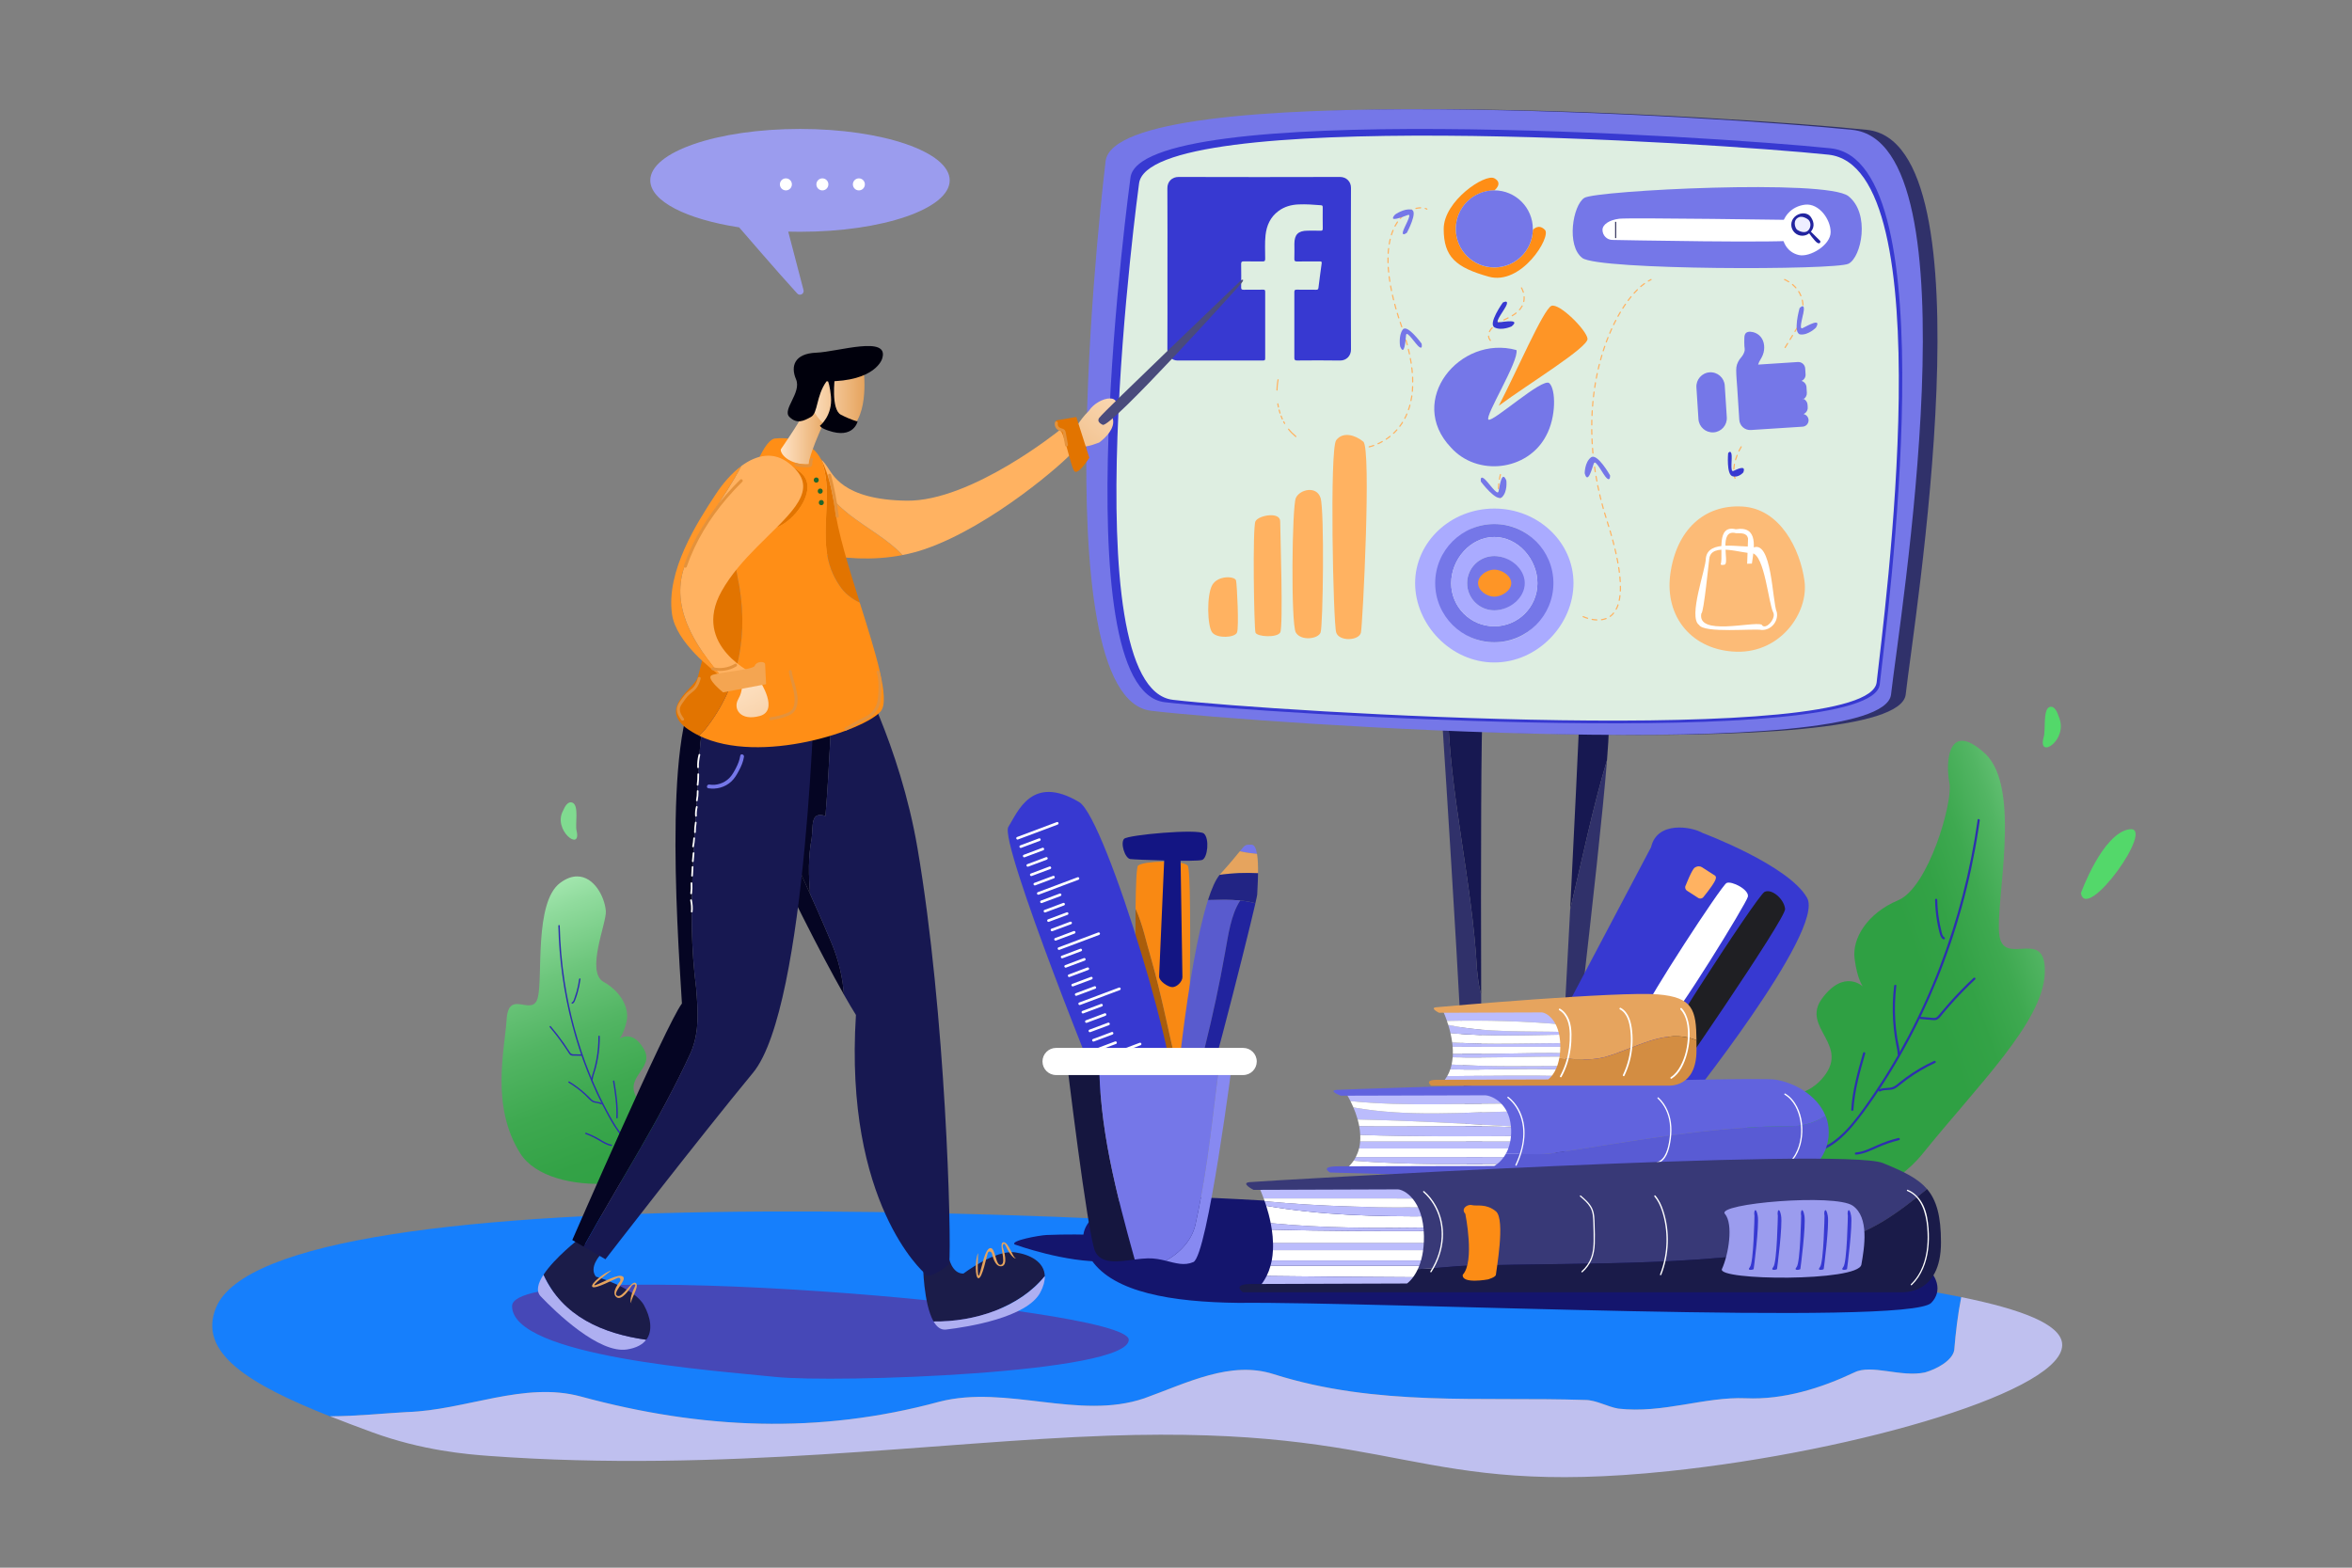 <svg xmlns="http://www.w3.org/2000/svg" xmlns:xlink="http://www.w3.org/1999/xlink" enable-background="new 0 0 6000 4000" viewBox="0 0 6000 4000"><rect x="0" y="0" width="6000" height="4000" fill="#808080" stroke="none"/><path fill="#167ffc" d="M1038,3603c149.5-4.4,298.9-79.1,444-39.6c307.7,83.5,606.6,96.7,914.3,13.2c171.4-44,356.1,48.4,523.1-8.8
			c109.9-39.6,219.8-96.7,329.7-61.5c263.7,83.5,527.5,57.1,795.6,65.9c26.4,0,57.1,17.6,83.5,22c114.3,13.2,219.8-30.8,325.3-26.4
			c96.7,4.4,193.4-26.4,276.9-65.9c44-22,118.7,13.2,180.2,0c30.8-8.8,70.3-30.8,74.7-57.1c3.7-45.1,9-90.6,17.9-135.1
			c-167.8-34.2-404.7-61.7-671.7-89.1c-1455.2-149.4-3634.7-234-3780.2,115.4c-48.2,115.9,84.8,196.2,290.7,277.9
			C909,3613.6,977.1,3606.3,1038,3603" class="color91b9ec svgShape"/><path fill="#bfc0ef" d="M5260.4,3426.8c-6.1-48.3-102.1-85.6-257.2-117.2c-8.8,44.5-14.2,90-17.9,135.1c-4.4,26.4-44,48.4-74.7,57.1
			c-61.5,13.2-136.3-22-180.2,0c-83.5,39.6-180.2,70.3-276.9,65.9c-105.5-4.4-211,39.6-325.3,26.4c-26.4-4.4-57.1-22-83.5-22
			c-268.1-8.8-531.9,17.6-795.6-65.9c-109.9-35.2-219.8,22-329.7,61.5c-167,57.1-351.7-35.2-523.1,8.8
			c-307.7,83.5-606.6,70.3-914.3-13.2c-145.1-39.6-294.5,35.2-444,39.6c-60.9,3.4-128.9,10.6-195.9,10.8
			c34.1,13.5,70.2,27.1,107.8,40.9c127.6,46.7,241.9,56.1,297.5,60.2c595,43.5,1143.2-36.6,1578.5-51.6
			c758.6-26.1,775.9,159.3,1432.8,90.3C4740.7,3702.9,5275.6,3545.9,5260.4,3426.8" class="colorbfdaef svgShape"/><defs><path id="a" fill="#000" d="M1428.9,2252.8c-66.8,49.8-43.4,242.8-57.1,293.2c-6.1,22.7-21.7,20.1-37.5,17.5c-19.4-3.2-39-6.4-41.8,37
				c-5.1,78.8-41.2,221.5,34.5,342.1c75.7,120.6,392.3,91.2,409.2-17.9c16.9-109.2-64.5-55.9-107.6-116.7
				c-43.1-60.9,43.6-79.3,14-131.2c-29.6-51.9-62.7-26-62.7-26s10.3-10.6,18.3-43.6c8-33-12.2-76-58.5-101.9
				c-46.3-25.9,8.2-150.3,5.8-180.7c-3-37.1-30.4-88.4-73-88.4C1459.3,2236.1,1444.7,2241,1428.9,2252.8" class="color000000 svgShape"/></defs><clipPath id="c"><use overflow="visible" xlink:href="#a"/></clipPath><linearGradient id="b" x1="1828.402" x2="1832.798" y1="2774.595" y2="2774.595" gradientTransform="matrix(83.095 230.189 227.932 -87.598 -783054.938 -175754.031)" gradientUnits="userSpaceOnUse"><stop class="stopColorb6f2f0 svgShape" offset="0" stop-color="#b6f2c0"/><stop class="stopColorb6f2f0 svgShape" offset=".13" stop-color="#b6f2c0"/><stop class="stopColor90dbd9 svgShape" offset=".258" stop-color="#90db9d"/><stop class="stopColor6dc6c4 svgShape" offset=".402" stop-color="#6dc67c"/><stop class="stopColor52b5b4 svgShape" offset=".548" stop-color="#52b563"/><stop class="stopColor3ea9a8 svgShape" offset=".696" stop-color="#3ea950"/><stop class="stopColor33a2a1 svgShape" offset=".845" stop-color="#33a246"/><stop class="stopColor2fa09f svgShape" offset="1" stop-color="#2fa043"/></linearGradient><polygon fill="url(#b)" points="1692 2066.7 2015.3 2962.4 1312.4 3232.5 989.1 2336.8" clip-path="url(#c)"/><g class="color000000 svgShape" opacity=".38"><defs><rect id="d" width="778.1" height="1107.7" x="1119.5" y="2074" fill="#000" class="color000000 svgShape"/></defs><clipPath id="e"><use overflow="visible" xlink:href="#d"/></clipPath><g class="color000000 svgShape" clip-path="url(#e)"><defs><rect id="f" width="778.1" height="1107.7" x="1119.5" y="2074" fill="#000" class="color000000 svgShape"/></defs></g></g><defs><path id="g" fill="#000" d="M1428.9,2252.8c-66.8,49.8-43.4,242.8-57.1,293.2c-6.1,22.7-21.7,20.1-37.5,17.5c-19.4-3.2-39-6.4-41.8,37
				c-5.1,78.8-41.2,221.5,34.5,342.1c75.7,120.6,392.3,91.2,409.2-17.9c16.9-109.2-64.5-55.9-107.6-116.7
				c-43.1-60.9,43.6-79.3,14-131.2c-29.6-51.9-62.7-26-62.7-26s10.3-10.6,18.3-43.6c8-33-12.2-76-58.5-101.9
				c-46.3-25.9,29.6-139.4,29.6-178.3c0-24.3-46.6-88.5-99.3-88.5C1456.4,2238.4,1442.5,2242.6,1428.9,2252.8" class="color000000 svgShape"/></defs><clipPath id="h"><use overflow="visible" xlink:href="#g"/></clipPath><path fill="#2d2faf" d="M1642.6,2927.4c-42.4-3.5-67.8-46.1-86.4-79.4c-19.6-35.1-36.8-71.5-51.8-108.7
			c-30.5-75.7-51.7-155.1-64.1-235.8c-7.2-46.9-11.2-94.2-12.4-141.6c-0.1-2.3-3.6-2.3-3.6,0c2,85.6,13.8,171,35.5,253.8
			c20.9,79.9,51.1,157.6,91,230c19.7,35.8,46.2,81.5,91.7,85.3C1644.9,2931.2,1644.9,2927.6,1642.6,2927.4" class="color2d65af svgShape" clip-path="url(#h)"/><path fill="#2d2faf" d="M1402.4 2620.9c13.4 15.8 25.9 32.3 37.6 49.5 2.8 4.1 5.6 8.2 8.3 12.4 2 3.2 4 7.2 7.3 9.3 3.1 2 7.3 1.5 10.9 1.5 5.4.1 10.8.2 16.2.3 2.3 0 2.3-3.5 0-3.6-4.7-.1-9.3-.2-14-.2-5.2-.1-10.4.8-13.9-3.9-5.6-7.7-10.4-16-15.9-23.7-10.6-15.2-22-29.9-34-44.1C1403.5 2616.6 1400.9 2619.2 1402.4 2620.9M1512 2754.4c1-9.5 5.3-18.8 7.7-28 2.4-9 4.4-18 5.9-27.2 3.1-18.2 4.6-36.6 4.5-55 0-2.3-3.6-2.3-3.6 0 .1 19.5-1.5 38.9-5.1 58.1-1.7 9.1-3.8 18.1-6.3 27.1-2.3 8.3-5.8 16.4-6.8 25C1508.2 2756.7 1511.8 2756.7 1512 2754.4M1450.6 2762.5c15.1 9.1 29.3 19.8 42.2 31.8 5.8 5.4 11 12.3 17.7 16.6 6.9 4.4 15.8 2.4 22.6 7 1.9 1.3 3.7-1.8 1.8-3.1-6.7-4.5-15.3-2.6-22.1-6.6-3.9-2.3-6.9-6-10.1-9.2-3.1-3.1-6.3-6.2-9.6-9.1-12.6-11.4-26.2-21.6-40.7-30.4C1450.4 2758.2 1448.6 2761.3 1450.6 2762.5M1575.7 2852.1c1.6-31.6-3.4-62.9-8.5-93.9-.4-2.3-3.8-1.3-3.4.9 5.1 30.8 9.9 61.7 8.3 93C1572 2854.3 1575.5 2854.3 1575.7 2852.1M1494 2893.6c12.1 4.3 23.5 10 34.5 16.5 9.7 5.8 19.6 11.9 30.9 14 2.2.4 3.2-3 .9-3.4-11.8-2.2-21.9-8.8-32-14.8-10.6-6.3-21.8-11.5-33.4-15.7C1492.8 2889.4 1491.9 2892.9 1494 2893.6M1460.7 2560.8c4.2-1.8 5.7-6.7 7.2-10.6 2.1-5.6 4.1-11.3 5.7-17.1 3.3-11.5 5.7-23.1 7.3-35 .3-2.3-3.3-2.2-3.6 0-1.4 10.7-3.6 21.4-6.5 31.8-1.4 5.1-3 10.1-4.8 15.1-1.4 4-2.8 10.8-7.1 12.7C1456.8 2558.6 1458.6 2561.7 1460.7 2560.8" class="color2d65af svgShape" clip-path="url(#h)"/><g class="color000000 svgShape"><path fill="#80db90" d="M1470.9,2119.7c-4.1-15.6,6.4-63.2-9.7-71.2c-12.4-6.1-20.6,10.1-24.7,19.8
			C1409.1,2117.7,1483.9,2175.2,1470.9,2119.7" class="color80dbda svgShape"/></g><g class="color000000 svgShape"><defs><path id="i" fill="#000" d="M4973,1998.1c9.6,46.9-52.9,266.3-130.9,299c-78,32.8-117.7,96.5-111,149.1c6.7,52.6,21.1,70.8,21.1,70.8
				s-47.7-45.6-103.9,30.4c-56.2,76.1,77.6,118.7-1.6,206.5c-79.3,87.7-198.3-8.3-191.3,164.3c7,172.6,307.5,201.2,449.1,25.7
				c141.6-175.5,305.5-335.2,311.7-458.6c3.4-68-28.3-66.2-59.5-64.4c-25.4,1.5-50.5,3-56.1-33.3c-12.5-80.7,59.4-377.2-37.3-465.5
				c-25.2-23-44-32-57.9-32C4965.6,1890.1,4965.9,1963.4,4973,1998.1" class="color000000 svgShape"/></defs><clipPath id="k"><use overflow="visible" xlink:href="#i"/></clipPath><linearGradient id="j" x1="1822.812" x2="1827.208" y1="2784.279" y2="2784.279" gradientTransform="scale(-195.685 195.685) rotate(19.863 8815.623 -3890.799)" gradientUnits="userSpaceOnUse"><stop class="stopColorb6f2f0 svgShape" offset="0" stop-color="#b6f2c0"/><stop class="stopColorb6f2f0 svgShape" offset=".304" stop-color="#b6f2c0"/><stop class="stopColor90dbd9 svgShape" offset=".406" stop-color="#90db9d"/><stop class="stopColor6dc6c4 svgShape" offset=".522" stop-color="#6dc67c"/><stop class="stopColor52b5b4 svgShape" offset=".639" stop-color="#52b563"/><stop class="stopColor3ea9a8 svgShape" offset=".757" stop-color="#3ea950"/><stop class="stopColor33a2a1 svgShape" offset=".876" stop-color="#33a246"/><stop class="stopColor2fa09f svgShape" offset="1" stop-color="#2fa043"/></linearGradient><polygon fill="url(#j)" points="5612.2 2977.5 4537.3 3365.8 4055.5 2032.1 5130.4 1643.7" clip-path="url(#k)"/></g><g class="color000000 svgShape"><g class="color000000 svgShape" opacity=".38"><defs><rect id="l" width="1081.4" height="1490.2" x="4293.7" y="1731.5" fill="#000" class="color000000 svgShape"/></defs><clipPath id="m"><use overflow="visible" xlink:href="#l"/></clipPath><g class="color000000 svgShape" clip-path="url(#m)"><defs><rect id="n" width="1081.4" height="1490.2" x="4293.7" y="1731.5" fill="#000" class="color000000 svgShape"/></defs></g></g></g><g class="color000000 svgShape"><defs><path id="o" fill="#000" d="M4973,1998.1c9.6,46.9-52.9,266.3-130.9,299c-78,32.8-117.7,96.5-111,149.1c6.7,52.6,21.1,70.8,21.1,70.8
				s-47.7-45.6-103.9,30.4c-56.2,76.1,77.6,118.7-1.6,206.5c-79.3,87.7-198.3-8.3-191.3,164.3c7,172.6,307.5,201.2,449.1,25.7
				c141.6-175.5,305.5-335.2,311.7-458.6c3.4-68-28.3-66.2-59.5-64.4c-25.4,1.5-50.5,3-56.1-33.3c-12.5-80.7,59.4-377.2-37.3-465.5
				c-25.2-23-44-32-57.9-32C4965.6,1890.1,4965.9,1963.4,4973,1998.1" class="color000000 svgShape"/></defs><clipPath id="p"><use overflow="visible" xlink:href="#o"/></clipPath><path fill="#2d2faf" d="M4602.6,2943.3c67.2,1.7,115.9-57.4,152-106.5c37.7-51.5,72-105.5,102.9-161.3
			c31.4-56.7,59.2-115.3,83.7-175.3c24.8-60.9,46-123.3,63.5-186.6c17.8-64.3,31.8-129.6,42-195.5c1.3-8.3,2.5-16.5,3.7-24.8
			c0.5-3.5-4.9-5.1-5.4-1.5c-9.1,64.8-21.9,129.1-38.3,192.5c-16.2,62.5-35.9,124.1-59.1,184.4c-23.1,60.2-49.8,119-79.8,176
			c-29.4,55.7-62.1,109.7-98.1,161.4c-19,27.2-38.4,54.7-61.5,78.6c-22.5,23.4-50,44.1-82.3,50.9c-7.7,1.6-15.4,2.3-23.2,2.1
			C4599,2937.5,4599,2943.2,4602.6,2943.3" class="color2d65af svgShape" clip-path="url(#p)"/><path fill="#2d2faf" d="M5034.6 2495.2c-21.6 20.2-42.3 41.4-61.9 63.4-9.7 10.9-18.7 22.3-28.3 33.2-2.6 2.9-5.3 5.3-9.4 5.5-4 .2-8.3-.6-12.4-.9-8-.7-15.9-1.3-23.9-2-3.6-.3-3.6 5.3 0 5.6l26.1 2.2c6.1.5 12.6 1.9 18.1-1.5 5.8-3.6 10-10.3 14.3-15.5 5.1-6.1 10.2-12.1 15.4-18 20.9-23.7 42.9-46.5 66-68.1C5041.3 2496.7 5037.3 2492.7 5034.6 2495.2M4846.4 2689.8c.2-13.9-4.3-27.8-6.5-41.5-2.4-14.9-4-29.9-5-44.9-1.8-29.3-.8-58.8 2.7-88 .4-3.6-5.2-3.6-5.6 0-3.6 29.2-4.5 58.6-2.7 88 .9 13.8 2.3 27.6 4.4 41.2 1.1 7.2 2.3 14.4 3.7 21.5 1.6 7.9 3.5 15.6 3.4 23.6C4840.7 2693.4 4846.4 2693.4 4846.4 2689.8M4934 2707c-25.2 11.5-49.2 25.6-71.6 42-5.3 3.9-10.5 7.8-15.6 11.9-5.5 4.4-10.7 9.4-17.2 12.2-11.6 5-24.6.8-36.1 6.8-3.2 1.7-.4 6.5 2.8 4.9 11.1-5.9 24.3-1.5 35.8-6.6 5.8-2.6 10.7-6.8 15.6-10.7 5.7-4.7 11.6-9.2 17.6-13.6 22.4-16.3 46.4-30.4 71.6-42C4940.1 2710.4 4937.2 2705.5 4934 2707M4728.1 2831.5c3.1-49 16.5-96.4 30.1-143.3 1-3.5-4.4-5-5.4-1.5-13.7 47.4-27.1 95.3-30.3 144.8C4722.2 2835.1 4727.9 2835.1 4728.1 2831.5M4842.9 2903.6c-18.3 4.4-36.2 10.5-53.4 18.2-17.7 7.8-35.3 17.1-54.9 18.7-3.6.3-3.6 5.9 0 5.6 18.6-1.5 35.5-9.4 52.3-17 18.6-8.4 37.7-15.2 57.5-20C4848 2908.2 4846.5 2902.8 4842.9 2903.6M4960.2 2391.7c-6-3.4-7-13.8-8.5-19.8-2-8.2-3.7-16.5-5.1-24.9-2.8-16.9-4.3-34-4.6-51.1-.1-3.6-5.7-3.6-5.6 0 .4 18.9 2.2 37.7 5.4 56.3 1.6 9.2 3.6 18.4 6 27.5 1.6 6.3 3.4 13.4 9.4 16.8C4960.5 2398.3 4963.4 2393.5 4960.2 2391.7" class="color2d65af svgShape" clip-path="url(#p)"/></g><g class="color000000 svgShape"><path fill="#53d86a" d="M5213.5 1880.8c5.3-16.5-2.3-70.6 14.8-76.8 13.1-4.7 20.5 14.6 24.1 25.9C5277.3 1888.8 5196.5 1939.8 5213.5 1880.8M5308.4 2279c0 0 54.8-152.9 123.8-163.1C5501.2 2105.7 5322.9 2355.4 5308.4 2279" class="color41acab svgShape"/><path fill="#14156d" d="M2784.8,3215.6c56.8,81.7,203.2,106.8,374.6,108.7c371.2-3.5,1709.4,59.9,1767.3,0
			c57.9-59.9-46.6-163.3-244.7-163.3c-198,0-1727.4-136.5-1808.3-103.3C2792.7,3090.9,2728,3133.9,2784.8,3215.6" class="color143e6d svgShape"/><path fill="#14156d" d="M2588.6,3175.3c0,0,131.5,47.7,233.5,43c102-4.7,262.1,29.5,236.7-8.9c-25.4-38.4-192.9-66.1-388.7-58.3
			C2651.3,3151.9,2575.7,3165.7,2588.6,3175.3" class="color143e6d svgShape"/><path fill="#aa5d0b" d="M3002.5,2722.9c-22-92.3-39.6-184.6-65.9-276.9c-12.3-41-20.8-85.9-39.8-127.4c-2.1,188.1,6.5,551,6.5,551
			h112.9C3017.9,2820.6,3015.8,2771.8,3002.5,2722.9" class="coloraa7d0b svgShape"/><path fill="#f98913" d="M3029.8,2208.4c-14.2-14.7-111.2-12-126.5,0c-3.9,3-5.8,46.6-6.5,110.1c19,41.5,27.4,86.4,39.8,127.4
			c26.4,92.3,44,184.6,65.9,276.9c13.3,48.9,15.4,97.8,13.7,146.6h13.7C3029.8,2869.5,3044,2223.1,3029.8,2208.4" class="colorf9be13 svgShape"/><path fill="#131583" d="M3067,2194c-13.6,5.6-169.6-0.3-183.5-2.1c-14-1.7-26-41.6-15.8-51.7c10.2-10.1,188.9-26.2,203.5-13.4
			C3085.8,2139.7,3080.7,2188.5,3067,2194" class="color1a1383 svgShape"/><path fill="#131583" d="M2990.8,2518.7L2990.8,2518.7c11.5,0,25.6-14.1,25.6-25.6l-4.8-305.5c0-11.5-9.3-20.7-20.7-20.7
			c-11.5,0-20.7,9.3-20.7,20.7l-13.3,303.9C2956.8,2503,2979.3,2518.7,2990.8,2518.7" class="color1a1383 svgShape"/><path fill="#7577e8" d="M3192.7,2155.2c-15.5,0-15.5-0.9-29.9,16.8c14.6,3.4,29.2,5.4,43.8,6.9
			C3204.3,2164.8,3200,2155.2,3192.7,2155.2" class="color75afe8 svgShape"/><path fill="#e6a45e" d="M3162.9,2172c-8.9,10.9-23.2,28.8-50.1,58.4c-0.5,0.5-0.9,1.2-1.4,1.7c32.4-4.3,65.4-5.9,97.9-4
			c0.2-17.3-0.3-35.4-2.6-49.3C3192.1,2177.4,3177.5,2175.3,3162.9,2172" class="colore65e75 svgShape"/><path fill="#222484" d="M3111.4,2232.1c-10.4,12.4-20.3,34.9-29.8,64.4c41.3-0.7,82.3-2.7,120.9,8.2c2.9-12.7,4.6-20.5,4.6-21.9
			c0-5.6,1.9-29.3,2.2-54.7C3176.8,2226.2,3143.8,2227.8,3111.4,2232.1" class="color224884 svgShape"/><path fill="#595bce" d="M3163.8,2297.7c-26.8-2.7-54.4-1.6-82.2-1.2c-54,169.1-90.7,566.3-87,582c2.7,11.5,9,18.1,16.7,21.3
			c44.9-152.8,85.4-306.3,114.3-471.4C3133.5,2386,3139.9,2334.2,3163.8,2297.7" class="color5991ce svgShape"/><path fill="#21239e" d="M3125.6,2428.4c-28.9,165.1-69.4,318.6-114.3,471.4c9.1,3.7,20.2,2.4,29.9-2.2
			c16-7.5,136.4-483.9,161.4-592.8c-12.7-3.6-25.6-5.8-38.7-7.1C3139.9,2334.2,3133.5,2386,3125.6,2428.4" class="color215d9e svgShape"/><path fill="#3739d1" d="M2990.7,2820.9c-38.1,40.3-118.6,105-147.2,49.8c-28.6-55.2-295.3-722.3-271.2-760.7
			c24.1-38.4,59.6-135.5,180.6-63.5C2822.1,2087.8,3028.8,2780.7,2990.7,2820.9" class="color3784d1 svgShape"/><path fill="#fff" d="M2698.2 2103.9l-101.2 38c-1.7.7-3.7-.2-4.3-2-.7-1.7.2-3.7 2-4.3l101.2-38c1.7-.7 3.7.2 4.3 2C2700.8 2101.3 2699.9 2103.2 2698.2 2103.9M2652.5 2145.5l-47.4 17.8c-1.7.6-3.7-.2-4.3-2-.7-1.7.2-3.7 2-4.3l47.5-17.8c1.7-.7 3.7.2 4.3 2C2655.2 2142.9 2654.3 2144.9 2652.5 2145.5M2661.5 2169.5l-47.5 17.8c-1.7.7-3.7-.2-4.3-2-.7-1.7.2-3.7 2-4.3l47.4-17.8c1.7-.7 3.7.2 4.3 2C2664.1 2166.9 2663.3 2168.8 2661.5 2169.5M2670.5 2193.4l-47.4 17.8c-1.7.6-3.7-.2-4.3-2-.7-1.7.2-3.7 2-4.3l47.5-17.8c1.7-.6 3.7.2 4.3 2C2673.1 2190.8 2672.2 2192.7 2670.5 2193.4M2679.5 2217.3l-47.5 17.8c-1.7.7-3.7-.2-4.3-2-.7-1.7.2-3.7 2-4.3l47.4-17.8c1.7-.7 3.7.2 4.3 2C2682.1 2214.7 2681.2 2216.6 2679.5 2217.3M2688.5 2241.2L2641 2259c-1.7.6-3.7-.2-4.3-2-.7-1.7.2-3.7 2-4.3l47.5-17.8c1.7-.6 3.7.2 4.3 2C2691.1 2238.6 2690.2 2240.6 2688.5 2241.2M2751.1 2244.7l-101.2 38c-1.7.6-3.7-.2-4.3-2-.7-1.7.2-3.7 2-4.3l101.2-38c1.7-.6 3.7.2 4.3 2C2753.7 2242.1 2752.8 2244 2751.1 2244.7M2705.4 2286.3l-47.4 17.8c-1.7.7-3.7-.2-4.3-2-.7-1.7.2-3.7 2-4.3l47.5-17.8c1.7-.7 3.7.2 4.3 2C2708 2283.7 2707.1 2285.7 2705.4 2286.3M2714.4 2310.2l-47.5 17.8c-1.7.6-3.7-.2-4.3-2-.7-1.7.2-3.7 2-4.3l47.5-17.8c1.7-.6 3.7.2 4.3 2C2717 2307.6 2716.1 2309.6 2714.4 2310.2M2723.3 2334.2l-47.4 17.8c-1.7.7-3.7-.2-4.3-2-.7-1.7.2-3.7 2-4.3l47.5-17.8c1.7-.7 3.7.2 4.3 2C2726 2331.6 2725.1 2333.5 2723.3 2334.2M2732.3 2358.1l-47.5 17.8c-1.7.6-3.7-.2-4.3-2-.7-1.7.2-3.7 2-4.3l47.5-17.8c1.7-.6 3.7.2 4.3 2C2734.9 2355.5 2734.1 2357.4 2732.3 2358.1M2741.3 2382l-47.4 17.8c-1.7.7-3.7-.2-4.3-2-.7-1.7.2-3.7 2-4.3l47.4-17.8c1.7-.7 3.7.2 4.3 2C2743.9 2379.4 2743 2381.3 2741.3 2382M2803.9 2385.5l-101.2 38c-1.7.6-3.7-.2-4.3-2-.7-1.7.2-3.7 2-4.3l101.2-38c1.7-.6 3.7.2 4.3 2C2806.5 2382.9 2805.6 2384.8 2803.9 2385.5M2758.2 2427.1l-47.5 17.8c-1.7.7-3.7-.2-4.3-2-.7-1.7.2-3.7 2-4.3l47.4-17.8c1.7-.6 3.7.2 4.3 2C2760.8 2424.5 2760 2426.4 2758.2 2427.1M2767.2 2451l-47.5 17.8c-1.7.6-3.7-.2-4.3-2-.7-1.7.2-3.7 2-4.3l47.5-17.8c1.7-.7 3.7.2 4.3 2C2769.8 2448.4 2768.9 2450.4 2767.2 2451M2776.2 2474.9l-47.5 17.8c-1.7.7-3.7-.2-4.3-2-.7-1.7.2-3.7 2-4.3l47.4-17.8c1.7-.6 3.7.2 4.3 2C2778.8 2472.4 2777.9 2474.3 2776.2 2474.9M2785.2 2498.9l-47.5 17.8c-1.7.6-3.7-.2-4.3-2-.7-1.7.2-3.7 2-4.3l47.5-17.8c1.7-.7 3.7.2 4.3 2C2787.8 2496.3 2786.9 2498.2 2785.2 2498.9M2794.1 2522.8l-47.5 17.8c-1.7.7-3.7-.2-4.3-2-.7-1.7.2-3.7 2-4.3l47.4-17.8c1.7-.6 3.7.2 4.3 2C2796.8 2520.2 2795.9 2522.1 2794.1 2522.8M2856.7 2526.2l-101.2 38c-1.7.7-3.7-.2-4.3-2-.7-1.7.2-3.7 2-4.3l101.2-38c1.7-.7 3.7.2 4.3 2h0C2859.3 2523.7 2858.5 2525.6 2856.7 2526.2M2811.1 2567.9l-47.5 17.8c-1.7.6-3.7-.2-4.3-2-.7-1.7.2-3.7 2-4.3l47.4-17.8c1.7-.7 3.7.2 4.3 2C2813.7 2565.3 2812.8 2567.2 2811.1 2567.9M2820 2591.8l-47.4 17.8c-1.7.7-3.7-.2-4.3-2-.7-1.7.2-3.7 2-4.3l47.5-17.8c1.7-.7 3.7.2 4.3 2C2822.7 2589.2 2821.8 2591.2 2820 2591.8M2829 2615.7l-47.5 17.8c-1.7.6-3.7-.2-4.3-2-.7-1.7.2-3.7 2-4.3l47.4-17.8c1.7-.6 3.7.2 4.3 2C2831.6 2613.1 2830.8 2615.1 2829 2615.7M2838 2639.6l-47.4 17.8c-1.7.7-3.7-.2-4.3-2-.7-1.7.2-3.7 2-4.3l47.5-17.8c1.7-.7 3.7.2 4.3 2C2840.6 2637.1 2839.7 2639 2838 2639.6M2847 2663.6l-47.5 17.8c-1.7.6-3.7-.2-4.3-2-.7-1.7.2-3.7 2-4.3l47.4-17.8c1.7-.6 3.7.2 4.3 2C2849.6 2661 2848.7 2662.9 2847 2663.6M2909.6 2667l-101.2 38c-1.7.6-3.7-.2-4.3-2-.7-1.7.2-3.7 2-4.3l101.2-38c1.7-.6 3.7.2 4.3 2C2912.2 2664.4 2911.3 2666.4 2909.6 2667M2863.9 2708.7l-47.5 17.8c-1.7.7-3.7-.2-4.3-2-.7-1.7.2-3.7 2-4.3l47.4-17.8c1.7-.7 3.7.2 4.3 2C2866.5 2706.1 2865.6 2708 2863.9 2708.7M2872.9 2732.6l-47.4 17.8c-1.7.6-3.7-.2-4.3-2-.7-1.7.2-3.7 2-4.3l47.5-17.8c1.7-.6 3.7.2 4.3 2C2875.5 2730 2874.6 2731.9 2872.9 2732.6M2881.9 2756.5l-47.5 17.8c-1.7.7-3.7-.2-4.3-2-.7-1.7.2-3.7 2-4.3l47.4-17.8c1.7-.7 3.7.2 4.3 2C2884.5 2753.9 2883.6 2755.9 2881.9 2756.5M2890.8 2780.4l-47.4 17.8c-1.7.6-3.7-.2-4.3-2-.7-1.7.2-3.7 2-4.3l47.5-17.8c1.7-.6 3.7.2 4.3 2C2893.4 2777.8 2892.6 2779.8 2890.8 2780.4M2899.8 2804.3l-47.5 17.8c-1.7.7-3.7-.2-4.3-2-.7-1.7.2-3.7 2-4.3l47.4-17.8c1.7-.7 3.7.2 4.3 2C2902.4 2801.8 2901.6 2803.7 2899.8 2804.3" class="colorffffff svgShape"/><path fill="#15163f" d="M2804.1,2697.9h-83.9c0,0,54,452.2,73.5,495c15.2,33.5,59.5,26.1,101,20.8
			C2847.4,3043.9,2802.9,2874,2804.1,2697.9" class="color152b3f svgShape"/><path fill="#7577e8" d="M2932.7,2697.9h-128.5c-1.3,176.1,43.3,346,90.5,515.8c11.6-1.5,23-2.8,33.4-3c17-0.4,31.9,2.7,45.8,6.1
			c38.8-21.4,69.4-55.5,77-98.3c31.2-142.2,43.3-281.7,62.1-420.6H2932.7z" class="color75afe8 svgShape"/><path fill="#8789f1" d="M3113,2697.9c-18.8,138.9-30.9,278.4-62.1,420.6c-7.5,42.8-38.2,76.9-77,98.3c25.3,6.2,46.9,13.5,70.4,3.4
			c36.3-15.7,100.9-522.2,100.9-522.2H3113z" class="color87bcf1 svgShape"/><path fill="#fff" d="M3171.4,2743H2694c-19.1,0-34.6-15.5-34.6-34.6c0-19.1,15.5-34.6,34.6-34.6h477.4
			c19.1,0,34.6,15.5,34.6,34.6C3206,2727.5,3190.5,2743,3171.4,2743" class="colorffffff svgShape"/><path fill="#171851" d="M3778.5 2537.5c-1.1-328.3-.2-702.5 4.2-722.5 6-27.3-59.2-40.4-89.5-19.1 3.5 229.4 61.8 447.2 74.6 677.4C3769.8 2491.8 3771.9 2515.1 3778.5 2537.5M4101.3 1829.3c-25.1-1.6-71-26.6-74.2 45.4-1.3 29.7-10.3 224.8-21.6 446.2 30.8-129.4 56.8-257.1 94-381.6C4104.9 1871.6 4106.3 1829.6 4101.3 1829.3" class="color172c51 svgShape"/><path fill="#30316a" d="M4005.5,2321c-16.2,316.1-37.2,686-47.3,705.4c-17.2,32.9-167.6,25.1-173.9,6.3
			c-2.8-8.3-4.9-237.6-5.8-495.1c-6.6-22.3-8.6-45.7-10.7-64.2c-12.8-230.2-71-448-74.6-677.4c-9.4,6.6-15.5,16.5-15,30.3
			c0,0,78.5,1183.9,60.9,1208.5c-12.9,24.6-158.1,19.9-158.1,19.9s-25.1-3.1-23,18.8c2.1,21.9,492,23,539,5.2
			c47-17.8-19.9-17.8-42.8-18.8c-23-1-60.6-4.2-61.6-94c-0.8-71.9,85.3-755.2,106.9-1026.4C4062.2,2063.8,4036.2,2191.6,4005.5,2321
			" class="color304c6a svgShape"/><path fill="#30316a" d="M2857.8,411.5c0,0-167.9,1368.7,116.2,1402.1c284.1,33.4,1867.4,140.2,1887.5-41.8
			c20.1-181.9,222-1407.1-98.9-1440.5C4441.8,297.9,2882.6,198.1,2857.8,411.5" class="color304c6a svgShape"/><path fill="#7577e8" d="M2820.4,411.5c0,0-167.9,1368.7,116.2,1402.1c284.1,33.4,1867.4,140.2,1887.5-41.8
			c20.1-181.9,222-1407.1-98.9-1440.5C4404.4,297.9,2845.2,198.1,2820.4,411.5" class="color75afe8 svgShape"/><path fill="#3739d1" d="M2883.8,453.6c0,0-178.6,1306.7,87.7,1338.1c266.4,31.3,1805,125,1823.8-45.6
			c18.8-170.6,175.5-1336.3-125.4-1367.7C4369.2,347.1,2907.1,253.5,2883.8,453.6" class="color3784d1 svgShape"/><path fill="#deeee1" d="M2905.7,468.6c0,0-175.8,1286.1,86.4,1317c262.2,30.8,1776.8,123,1795.3-44.9
			c18.5-167.9,172.7-1315.2-123.4-1346.1C4367.8,363.8,2928.6,271.7,2905.7,468.6" class="colordee6ee svgShape"/><g class="color000000 svgShape" opacity=".2"><defs><rect id="q" width="2277" height="1745.1" x="2697" y="205" fill="#000" class="color000000 svgShape"/></defs><clipPath id="r"><use overflow="visible" xlink:href="#q"/></clipPath><g class="color000000 svgShape" clip-path="url(#r)"><defs><rect id="s" width="2277" height="1745.1" x="2697" y="205" fill="#000" class="color000000 svgShape"/></defs></g></g><path fill="#ff8e16" d="M3941.2,586.6c16.7,17.4-59.8,142.8-143.6,119.3c-83.8-23.5-114.7-50.4-114.7-121.8
			c0-71.4,105.6-142,129.2-129.2c23.6,12.8,0,31,0,31c-54.3,0-98.3,44-98.3,98.3c0,54.3,44,98.3,98.3,98.3
			c53.4,0,96.9-42.6,98.2-95.7C3910.2,586.6,3924.5,569.2,3941.2,586.6" class="colorff7116 svgShape"/><path fill="#7577e8" d="M3910.3,584.1c0,0.8,0,1.7,0,2.5c-1.3,53.1-44.8,95.7-98.2,95.7c-54.3,0-98.3-44-98.3-98.3
			c0-54.3,44-98.3,98.3-98.3C3866.3,485.8,3910.3,529.8,3910.3,584.1" class="color75afe8 svgShape"/><path fill="#3739d1" d="M3446.2,686.1c0,68.5-0.3,137.1,0.2,205.6c0.1,16.1-11.6,28.5-28.3,28.2c-36.4-0.7-72.8-0.3-109.2-0.1
			c-5.2,0-7-1.2-7-6.7c0.2-56,0.2-111.9,0-167.9c0-4.9,1.3-6.2,6.2-6.1c16.4,0.3,32.9,0,49.3,0.2c3.7,0,5.5-0.6,6-4.9
			c2.5-21,5.4-42,8.3-63c0.6-4.5-2.1-4.3-5-4.3c-19.2,0-38.4-0.2-57.6,0.1c-5.4,0.1-7.4-1.1-7.2-7c0.5-12.7,0.1-25.5,0.1-38.2
			c0.1-23.5,9.7-33.2,33.4-33.4c11.1-0.1,22.2-0.2,33.2,0.1c4.1,0.1,5.8-0.7,5.8-5.4c-0.3-18.1-0.2-36.2-0.1-54.3
			c0-3.2-0.5-5-4.4-5.3c-19.1-1.6-38.3-2.9-57.5-2.1c-18.6,0.8-36.1,5.7-51.2,17c-20.6,15.4-30.1,36.8-32.8,61.6
			c-2.2,20.1-0.8,40.2-0.9,60.3c0,5-1.3,6.7-6.4,6.6c-16.1-0.3-32.1,0-48.2-0.2c-4.9-0.1-6.8,1.2-6.7,6.5c0.3,19.9,0.3,39.9,0,59.8
			c-0.1,5.1,1.6,6.1,6.3,6.1c16.6-0.3,33.2,0,49.9-0.2c3.8,0,5.1,0.9,5.1,4.9c-0.1,56.9-0.1,113.8,0,170.7c0,3.9-1.2,5.1-5.1,5.1
			c-73.1-0.1-146.3-0.2-219.4,0c-12.7,0-25.1-11.3-25-26.8c0.4-63,0.2-126,0.2-188.9c0-74.6,0.3-149.2-0.2-223.9
			c-0.1-16.6,11.5-28.8,28.9-28.7c137.2,0.4,274.5,0.4,411.7,0c15.9,0,28,11.9,27.8,28C3445.9,548.3,3446.2,617.2,3446.2,686.1" class="color3784d1 svgShape"/><path fill="#ffb261" d="M3155.6 1613.9c-5.4 13.3-50.3 15.9-63.1 0-12.8-15.9-14.6-95.8 0-121.2 14.6-25.4 58.3-22.9 60.7-11.4C3155.6 1492.7 3161 1600.6 3155.6 1613.9M3265.8 1613.9c-8.3 14-59.6 11-63.1 0-3.5-11-7.8-268.3 0-283.8 7.8-15.5 63.1-25.2 63.1 0C3265.8 1355.3 3274.1 1599.9 3265.8 1613.9M3368.8 1613.9c-6.3 16.8-50.2 22-63.1 0-13-22-9.8-321.5 0-343.3 9.8-21.8 53-32.2 63.1 0C3378.9 1302.8 3375.1 1597.1 3368.8 1613.9M3471.8 1613.9c-4.4 21.1-55.5 23.6-63.1 0-7.7-23.6-17.2-468.4 0-490.8 17.2-22.4 48.1-13.4 69.1 3.7C3498.8 1143.8 3476.2 1592.8 3471.8 1613.9" class="colorffc261 svgShape"/><path fill="#5153bc" d="M3941.8,963.1c-5.2,3.9-10.4,7.9-15.6,11.8C3931.3,970.9,3936.6,967,3941.8,963.1L3941.8,963.1z" class="color5851bc svgShape"/><path fill="#7577e8" d="M3943.8,1112.5c-47.3,89.3-175.8,103.9-242.5,29.2c-114.2-119.6,22.3-288.3,167.2-248.5
			c7,27.7-82.1,169.9-71.3,177.5c10.7,7.6,138.1-108,155-93.1C3969.1,992.6,3970.5,1064.1,3943.8,1112.5" class="color75afe8 svgShape"/><path fill="#fe9526" d="M4049.8,864.2c2.4,21.9-150.3,114.9-226.4,171.1c44.5-85.1,114.2-247.2,134.4-254.9
			C3978,772.7,4047.4,842.3,4049.8,864.2" class="colorff9725 svgShape"/><path fill="#aaabff" d="M3812,1297.6c-111.4,0-202,85.4-202,190.3c0,105,90.6,202.4,202,202.4c111.4,0,202-97.4,202-202.4
			C4014,1383,3923.4,1297.6,3812,1297.6 M3812,1638.8c-88.3,0-130.1-67.7-130.1-150.8c0-83.2,41.9-150.8,130.1-150.8
			c88.3,0,143.5,67.7,143.5,150.8C3955.5,1571.1,3900.3,1638.8,3812,1638.8" class="coloraadaff svgShape"/><path fill="#7577e8" d="M3812,1337.1c-83.2,0-150.8,67.7-150.8,150.8c0,83.2,67.7,150.8,150.8,150.8c83.2,0,150.8-67.7,150.8-150.8
			C3962.8,1404.8,3895.2,1337.1,3812,1337.1 M3812,1598c-60.8,0-110-49.3-110-110s49.3-117.8,110-117.8c60.8,0,110,57,110,117.8
			S3872.7,1598,3812,1598" class="color75afe8 svgShape"/><path fill="#aaabff" d="M3812,1370.2c-60.8,0-110,57-110,117.8c0,60.8,49.3,110,110,110c60.8,0,110-49.3,110-110
			C3922,1427.2,3872.7,1370.2,3812,1370.2 M3812,1557.2c-38.3,0-69.3-31-69.3-69.3c0-38.3,31-69.3,69.3-69.3
			c38.3,0,69.3,31,69.3,69.3C3881.3,1526.2,3850.2,1557.2,3812,1557.2" class="coloraadaff svgShape"/><path fill="#7577e8" d="M3812,1418.7c-38.3,0-69.3,31-69.3,69.3c0,38.3,31,69.3,69.3,69.3c38.3,0,77.7-31,77.7-69.3
			C3889.7,1449.7,3850.2,1418.7,3812,1418.7" class="color75afe8 svgShape"/><path fill="#fe9526" d="M3812,1453.4c-19.1,0-41.4,15.5-41.4,34.5c0,19.1,22.3,34.5,41.4,34.5c19.1,0,43.3-15.5,43.3-34.5
			C3855.2,1468.9,3831.1,1453.4,3812,1453.4" class="colorff9725 svgShape"/><path fill="#fcbb77" d="M4603.3,1482.6c10.7,80.4-60.5,183.1-172.9,180.3c-112.4-2.8-184.8-87.7-169.3-198.9
			c15.5-111.2,85.8-176.9,183.1-171.6C4541.5,1297.6,4592.6,1402.2,4603.3,1482.6" class="colorfcc677 svgShape"/><path fill="#fff" d="M4470.4,1398.2l0-4.4c-30.5,4.3-112.2-18.1-118.7,30c0.7,26.4-46.2,150.7-17.4,170.7
			c13.1,22,139.4,8.7,160.2,12.9c24.2,0.4,42.6-22.2,38.2-45.3C4520.8,1536.5,4520.8,1372.2,4470.4,1398.2c0,0-1.3,13-1.3,13
			c32.8,3.9,42.1,129.3,54.9,152.5c6.5,15.6-21,46.4-30.3,29.8c-24.2-8.1-165.5,30.1-153.5-28.6c6,0.9,19.3-134.7,20.2-139.4
			c5.2-42.8,84.6-12.6,108.8-14.3C4469.1,1411.2,4470.4,1398.2,4470.4,1398.2" class="colorffffff svgShape"/><path fill="#fff" d="M4469.1,1438c5.4-38.1,18.2-97.4-41-87.6c-50.7-12.4-32.3,60.3-37.9,86.8c0,0-4.3,6.6,9.3,3.5
			c13.6-3.1-17.7-92.2,28.9-80.3c11.8,0.6,28.1-2.1,30.9,14.1c0,0-2.3,63.9-2.3,63.9L4469.1,1438z" class="colorffffff svgShape"/><path fill="#7577e8" d="M4715.6,672.9c-33.1,16.8-637.5,16.7-679-14.6c-41.4-31.3-24.4-134.8,5.2-153.5
			c29.6-18.7,618-48.9,673.7-4.2C4771.3,545.2,4748.7,656.1,4715.6,672.9" class="color75afe8 svgShape"/><path fill="#fff" d="M4670,592.3c0,33.2-53.2,64.9-81.2,58.4c-28-6.5-43.5-30.8-43.5-64c0-33.2,25-60.6,59.8-64.5
			C4640,518.4,4670,559.1,4670,592.3" class="colorffffff svgShape"/><path fill="#fff" d="M4113.5,612.2c0,0,458,9.1,472,0c14-9.1,0-50.9,0-50.9s-429.4-6.3-454.8-3.2c-25.4,3.2-42.7,14.6-42.7,28.6
			C4088.1,600.8,4099.5,612.2,4113.5,612.2" class="colorffffff svgShape"/><rect width="2.6" height="41.5" x="4120.2" y="566" fill="#1b1c49" class="color1b2c49 svgShape"/><rect width="3" height="6.1" x="4608.3" y="582" fill="#22249f" class="color22559f svgShape" transform="rotate(-45.122 4609.635 585.171)"/><path fill="#22249f" d="M4577.9,593.3c11,11,28.8,10.9,39.8-0.1c10.9-11,11.6-25.1,1.9-39.2c-9.7-14.2-30.8-11.4-41.7-0.4
			C4566.8,564.5,4566.9,582.3,4577.9,593.3" class="color22559f svgShape"/><path fill="#eef" d="M4584.7,586.4c5.1,3.7,19.7,10,27.9,1.8c8.2-8.2,8.1-23.4-1.9-29.5c-9.9-6.1-19.8-8.4-28-0.2
			C4574.6,566.7,4579.6,582.7,4584.7,586.4" class="coloreeeeff svgShape"/><path fill="#22249f" d="M4615.8,587.3c-1.4,0-4,2.9-3.7,3.8c0,0,18.1,26.1,24.8,28.9c6.7,2.8,7.2-2.5,6.7-5.1L4615.8,587.3z" class="color22559f svgShape"/><path fill="#7577e8" d="M4371.3 1103.2L4371.3 1103.2c-19.9 1.3-37.2-13.8-38.5-33.8l-5.2-80.9c-1.3-19.9 13.8-37.2 33.8-38.5 20-1.3 37.2 13.8 38.5 33.8l5.2 80.9C4406.4 1084.7 4391.3 1102 4371.3 1103.2M4596.3 971.6l0 .5c-.2-.1-.4-.1-.6-.2C4595.9 971.8 4596.1 971.7 4596.3 971.6M4601.8 1056.1l0 .5c-.3-.1-.5-.1-.8-.2C4601.3 1056.3 4601.5 1056.2 4601.8 1056.1" class="color75afe8 svgShape"/><path fill="#7577e8" d="M4596.3,971.6c-0.2,0.1-0.4,0.2-0.6,0.3c0.2,0.1,0.4,0.1,0.6,0.2c6.7,2.2,11.6,8.2,12.1,15.6l0.9,14.5
			c0.4,6.5-2.8,12.4-7.9,15.8c-0.7-0.4-1.5-0.7-2.3-0.9l0.1,2.1c0.7-0.3,1.5-0.7,2.1-1.2c5.5,2.7,9.4,8.1,9.8,14.7l0.4,6.5
			c0.5,7.4-3.7,14-10,17c-0.2,0.1-0.5,0.2-0.7,0.3c0.3,0,0.5,0.1,0.8,0.2c6.6,1.7,11.6,7.5,12.1,14.7c0.3,4.5-1.3,8.6-4,11.8
			c-2.7,3.1-6.7,5.2-11.2,5.5l-132,8.5c-15.3,1-28.5-10.6-29.5-25.9c-1-15.4-2-30.8-3-46.3c-0.8-11.9-1.5-23.8-2.3-35.7
			c-1-14.9-2.5-29.7-2.6-44.6c-0.1-10.9,2.6-18.6,8.5-27.6c4-5.1,8.9-10.4,11.2-16.6c0.8-2.2,1.8-4.7,2-7c0.3-3.3-0.6-7.1-0.8-10.4
			c-0.4-7-0.4-14-0.1-21c0.1-2.7,0.3-5.3,1.2-7.9c3-8.7,12.7-8.5,20.2-6.9c6.2,1.4,12,4.3,16.7,8.5c12,10.7,14.6,28.1,11.1,43.1
			c-2.2,9.3-6.9,16.4-11.5,24.6c-0.3,0.6-2.5,6.8-2.6,6.8l101.4-6.6c9.7-0.6,18,6.7,18.7,16.4l0.9,14.5
			C4606.8,962,4602.6,968.6,4596.3,971.6" class="color75afe8 svgShape"/><path fill="#7577e8" d="M4601.5,1017.9c-0.7,0.5-1.4,0.9-2.1,1.2l-0.1-2.1C4600,1017.3,4600.8,1017.6,4601.5,1017.9" class="color75afe8 svgShape"/><path fill="#7577e8" d="M4601.5,1017.9c-0.7,0.5-1.4,0.9-2.1,1.2l-0.1-2.1C4600,1017.3,4600.8,1017.6,4601.5,1017.9" class="color75afe8 svgShape"/><path fill="#3739d1" d="M3968.4,2622.7l243.6-461.3c15.4-67.3,103.2-52.5,131.2-36.1c0,0,219.6,82,266.7,165.6
			c47.1,83.6-318.4,539.2-318.4,539.2c-8.9,13.8-37.3,11.4-51.1,2.5l-262.9-168.8C3963.5,2654.9,3959.5,2636.5,3968.4,2622.7" class="color3784d1 svgShape"/><path fill="#1f1f23" d="M4182.8,2775c-5.7-18.1,299.6-490.4,318.7-499.4c19.1-9,50.2,19.2,52.3,43.7
			c2.1,24.6-304.4,469.8-316.8,483.2C4224.6,2815.9,4188.5,2793.1,4182.8,2775" class="color231f20 svgShape"/><path fill="#fff" d="M4196,2577.6c1.9-21.1,195.6-318.5,208.5-324.6c12.9-6.1,58.2,17.1,54.4,34.9
			c-3.9,17.8-186.5,313.7-208.5,324.6C4228.4,2623.4,4194,2598.7,4196,2577.6" class="colorffffff svgShape"/><path fill="#ffb261" d="M4300.6,2258.4c0,0,15.4-39.9,22.7-44.6c7.3-4.7,13.9-4,18.7-0.9l28.4,18.3c4.8,3.1,11.3,4.5,3.1,18.9
			c-8.1,14.5-27.3,37.8-27.3,37.8c-3.1,4.8-9.4,6.2-14.2,3.1l-28.4-18.3C4298.9,2269.5,4297.5,2263.2,4300.6,2258.4" class="colorffc261 svgShape"/><path fill="#bbbcfc" d="M3874.8 2816.2v-21.5l-168.1-7.9h-274.4c0 0 5.7 8.7 12.7 22.7C3588.3 2823.9 3731.5 2814.6 3874.8 2816.2M3874.8 2875.1v-39.5c-141.7 2.3-283 15.2-422.3-10 3.9 9.2 7.8 19.6 10.9 30.8C3600.5 2859.4 3737.7 2866.9 3874.8 2875.1" class="colorbbe0fc svgShape"/><path fill="#fff" d="M3874.8 2876.6v-1.5c-137.1-8.2-274.3-15.7-411.4-18.7 1.6 5.6 2.9 11.3 4 17.2C3603.2 2876.1 3739 2869.7 3874.8 2876.6M3470 2895.7c.3 5.7.3 11.4-.2 17.1h405v-14.1C3739.6 2899.4 3604.1 2900.5 3470 2895.7" class="colorffffff svgShape"/><path fill="#bbbcfc" d="M3467.4 2873.6c1.4 7.3 2.2 14.7 2.6 22.2 134.1 4.7 269.6 3.7 404.8 3v-22.1C3739 2869.7 3603.2 2876.1 3467.4 2873.6M3874.8 2912.8h-405c-.5 5.9-1.4 11.8-2.8 17.6h407.9V2912.8z" class="colorbbe0fc svgShape"/><path fill="#fff" d="M3874.8 2930.4h-407.9c-1.8 7.5-4.6 14.9-8.3 22h416.2V2930.4zM3453.1 2961.6c-5.4 7.9-12.2 15.3-20.7 22.2h442.5v-14.2C3734.4 2970.9 3594.7 2972.8 3453.1 2961.6" class="colorffffff svgShape"/><path fill="#bbbcfc" d="M3458.6,2952.4c-1.6,3.1-3.5,6.2-5.6,9.2c141.6,11.2,281.4,9.3,421.7,8v-17.3H3458.6z" class="colorbbe0fc svgShape"/><path fill="#fff" d="M3445.1,2809.5c2.4,4.8,4.9,10.2,7.5,16.1c139.3,25.1,280.5,12.3,422.3,10v-19.4
			C3731.5,2814.6,3588.3,2823.9,3445.1,2809.5" class="colorffffff svgShape"/><path fill="#595bd4" d="M3952.4,2943.6c-37,3.1-73.9-0.3-110.9,0.4c-12.7,22.7-29.7,30.9-29.7,30.9s-347.9,1-397.8,1
			c-49.9,0-21,15.8-21,15.8s1096.4,32.5,1160.9,22.9c64.5-9.6,118.8-69.8,110.5-139.3c-1.2-10-3.7-19.4-7.3-28.3
			c-25.8,16.3-54.6,26.2-84.8,26.2C4361.2,2873.3,4163.4,2912.8,3952.4,2943.6" class="color5050d1 svgShape"/><path fill="#6163de" d="M4528.3,2754.6c-56.6-8.5-1094.7,24.3-1118.3,26.3c-23.6,2,10.5,14.8,10.5,14.8s351.9-1,367.6-1
			c8.4,0,26.5,5.6,41.7,21.3c5.3,5.5,10.2,12.2,14.3,20.3c5.2,10.2,8.9,22.6,10.3,37.7c0.1,0.6,0.1,1.2,0.1,1.7
			c0.2,2.7,0.4,5.3,0.5,8.2c0.1,5.3-0.1,10.3-0.5,15c-0.4,4.9-1.1,9.6-1.9,14c-1.3,6.4-3,12.3-4.9,17.6c-1.9,5-4,9.6-6.3,13.6
			c37-0.7,73.9,2.7,110.9-0.4c29.3-4.3,58.3-8.7,87.1-13.2c179-27.8,351-57.1,532.7-57.1c30.1,0,59-9.9,84.8-26.2
			C4635.8,2794.3,4576.8,2761.9,4528.3,2754.6" class="color6961de svgShape"/><path fill="#fff" d="M3845.6 2801.1c17.9 14 29.9 34 35.9 55.8 6.6 23.9 5.5 49.2-.4 73.1-3.6 14.5-8.9 28.5-15.2 42-.9 1.9 1.9 3.6 2.9 1.7 21.4-45.3 30.6-100.3 4.4-145.7-6.5-11.2-14.9-21.2-25.1-29.2C3846.3 2797.4 3844 2799.8 3845.6 2801.1M4552.5 2793.1c23.6 14 35.8 41.2 40.2 67.3 4.6 27.9 1.3 58.7-12.5 83.7-7.2 13.2-17.6 24.5-31 31.6-1.9 1-.2 3.8 1.7 2.9 25.4-13.5 39.5-41 44.6-68.4 5.3-28.8 2.3-60.3-11.1-86.5-6.9-13.5-17-25.6-30.1-33.4C4552.4 2789.2 4550.7 2792 4552.5 2793.1M4228.6 2802.7c17.7 16.2 27.8 39.1 30.9 62.7 1.8 13.8 1.3 27.9-.7 41.7-1.7 11.8-4.1 23.9-8.9 34.9-4.5 10.3-11.6 20-22.9 23.1-2 .6-1.2 3.8.9 3.2 22.5-6.2 29.4-33.5 33-53.5 4.9-26.7 4.4-54.9-6.3-80.2-5.4-12.9-13.3-24.7-23.7-34.2C4229.4 2798.9 4227 2801.2 4228.6 2802.7M3652.2 3140.9c-136.2.4-272.4.2-407.7-3.4 1.7 11.3 2.7 22.9 3 34.6h404.7V3140.9z" class="colorffffff svgShape"/><path fill="#bbbcfc" d="M3652.2,3172.2h-404.7c0.2,5.9,0.1,11.7-0.2,17.6h404.9V3172.2z" class="colorbbe0fc svgShape"/><path fill="#fff" d="M3652.2 3189.8h-404.9c-.4 8.9-1.4 17.7-3 26.4h407.9V3189.8zM3652.2 3229.3h-411c-2.5 9.1-5.8 18-10 26.5 140.4 1.8 280.7 2.8 421.1 3.4V3229.3z" class="colorffffff svgShape"/><path fill="#bbbcfc" d="M3231.1 3255.8c-5.5 11-12.5 21.5-21.4 31h442.5v-27.6C3511.8 3258.6 3371.5 3257.6 3231.1 3255.8M3652.2 3216.1h-407.9c-.8 4.4-1.9 8.8-3.1 13.2h411V3216.1zM3241.6 3120.9c1.1 5.4 2 11 2.9 16.7 135.3 3.6 271.5 3.8 407.7 3.4v-8.9C3514.5 3133.7 3377.4 3134.4 3241.6 3120.9" class="colorbbe0fc svgShape"/><path fill="#fff" d="M3230.2,3076.7c4.2,13.2,8.3,28.2,11.4,44.2c135.8,13.5,272.9,12.8,410.6,11.1v-28.6
			C3510.7,3104.2,3369.7,3100.9,3230.2,3076.7" class="colorffffff svgShape"/><path fill="#bbbcfc" d="M3226.2 3064.9c1.3 3.7 2.6 7.7 3.9 11.8 139.6 24.2 280.5 27.5 422 26.7v-22.5C3510.2 3081.3 3368.2 3078.8 3226.2 3064.9M3652.2 3034.7l-168.1-10.5h-274.4c0 0 6.4 13 14 33.7h428.5V3034.7z" class="colorbbe0fc svgShape"/><path fill="#fff" d="M3223.7,3057.9c0.8,2.3,1.7,4.6,2.5,7c142,13.9,284,16.4,426,16v-23H3223.7z" class="colorffffff svgShape"/><path fill="#383977" d="M4803.5,2967.6c-102-41.9-1592.5,46.1-1616.1,48.7c-23.6,2.6,10.5,19.7,10.5,19.7s351.9-1.3,367.6-1.3
			c15.8,0,65.7,26.3,67,118.9c0.5,38.1-6.7,65.4-15.4,84.4c45.8-0.8,91.7-8.6,137.5-8.6c307.7-8.8,606.6,4.4,923.1-61.5
			c97-21.2,166.8-75.9,238.3-133.7C4891.8,3005.5,4854.7,2988.7,4803.5,2967.6" class="color643877 svgShape"/><path fill="#1a1b49" d="M3754.6,3229.3c-45.8,0-91.7,7.8-137.5,8.6c-12.5,27.1-27.9,37-27.9,37s-347.9,1.3-397.8,1.3
			s-21,21.1-21,21.1s1668.3-0.1,1676.1-0.1c7.9,0,105,7.9,105-127.4c0-67.4-11.4-107.5-35.5-135.9
			c-71.5,57.8-141.3,112.5-238.3,133.7C4361.2,3233.7,4062.3,3220.5,3754.6,3229.3" class="color391a49 svgShape"/><path fill="#fff" d="M3630.7 3041.7c20.9 18.3 35.4 43 42.4 69.8 7.3 28.3 5.8 58.2-2.7 86.1-5 16.4-12.4 31.9-21.6 46.3-1.2 1.8 1.7 3.5 2.9 1.7 16.7-26 27.3-56 29.2-86.9 1.8-28.5-4.4-57.4-18.2-82.5-7.6-13.9-17.6-26.4-29.6-36.9C3631.4 3038 3629.1 3040.3 3630.7 3041.7M4030.7 3052.8c9.5 8.1 19.3 16.5 25.8 27.4 7.5 12.5 7.6 26.9 8.1 41.1.5 15 .9 30.1.7 45.2-.2 14.2-1.4 28.5-6.3 41.9-5 13.6-13.5 25.8-24.4 35.4-1.6 1.4.7 3.7 2.3 2.3 9.8-8.7 17.8-19.5 23.1-31.5 5.7-13.1 7.8-27.2 8.4-41.4.6-15.8.1-31.7-.4-47.5-.5-14.4-.1-29.7-6.5-42.9-6.3-13.1-17.7-22.9-28.6-32.2C4031.4 3049.1 4029.1 3051.5 4030.7 3052.8M4220.4 3052.9c8.7 10.2 14.5 22.4 18.8 35 4.3 12.7 7.4 25.9 9.4 39.1 4 26.7 3.6 54.2-1.4 80.8-2.8 15-7 29.7-12.5 43.9-.8 2.1 2.5 2.9 3.3.9 20.2-51.4 22.4-110.3 5.4-162.9-4.6-14.2-10.8-27.9-20.5-39.3C4221.4 3048.8 4219 3051.2 4220.4 3052.9M4865.6 3038.9c36.4 14.8 47.5 56.9 50.7 92.3 2.9 33.1.8 67.6-11.2 98.9-6.7 17.5-16.8 33.6-30.4 46.6-1.5 1.5.8 3.8 2.3 2.3 25-24 37.5-57.4 41.8-91.3 2.3-17.6 2.4-35.4 1.1-53.1-1.6-20.1-4.7-40.4-13.3-58.8-8.2-17.5-21.9-32.7-40.1-40.1C4864.5 3034.9 4863.6 3038.1 4865.6 3038.9" class="colorffffff svgShape"/><path fill="#9b9cee" d="M4400.2,3097.1c22.3,26.3,9.3,104.3-7.5,140.8c-13.7,29.7,347.8,32.8,355.7-11.1
			c7.8-43.9,20.4-120.6-21.9-150.4C4681.6,3044.9,4377.9,3070.8,4400.2,3097.1" class="color9bc6ee svgShape"/><path fill="#3739d1" d="M4475.7 3102.1c0 0-2.1 119.6-11.5 130.6-9.4 11 8.9 7 9.4 5.3.5-1.7 14.6-111.9 10.4-135.9C4479.9 3078 4473.1 3088.5 4475.7 3102.1M4535.3 3102.1c0 0-2.1 119.6-11.5 130.6-9.4 11 8.9 7 9.4 5.3.5-1.7 14.6-111.9 10.4-135.9C4539.5 3078 4532.7 3088.5 4535.3 3102.1M4594.8 3102.1c0 0-2.1 119.6-11.5 130.6-9.4 11 8.9 7 9.4 5.3.5-1.7 14.6-111.9 10.4-135.9C4599 3078 4592.2 3088.5 4594.8 3102.1M4654.4 3102.1c0 0-2.1 119.6-11.5 130.6-9.4 11 8.9 7 9.4 5.3.5-1.7 14.6-111.9 10.4-135.9C4658.5 3078 4651.7 3088.5 4654.4 3102.1M4713.9 3102.1c0 0-2.1 119.6-11.5 130.6-9.4 11 8.9 7 9.4 5.3.5-1.7 14.6-111.9 10.4-135.9C4718.1 3078 4711.3 3088.5 4713.9 3102.1" class="color3784d1 svgShape"/><path fill="#fc8c15" d="M3738.1,3097.1c0,0,24.7,121.7-6.6,155.5c-3.1,24.4,64.2,11.9,64.2,11.9s20.4-5.7,20.4-12.3
			c0-6.5,25.1-140.7,0-161.4c-25.1-20.7-48.6-12.7-61.1-15.9C3742.5,3071.8,3726,3084.9,3738.1,3097.1" class="colorfc8d15 svgShape"/><path fill="#bbbcfc" d="M3994.3 2614.8v-31.5l-119.6-7.5h-195.3c0 0 5.7 11.4 11.8 29.1C3791.3 2602.5 3893 2605.4 3994.3 2614.8M3994.3 2661.5c-96.7.3-193.9 4.3-289.7-1.5.5 3.7.9 7.4 1.2 11.1h288.6V2661.5z" class="colorbbe0fc svgShape"/><path fill="#fff" d="M3994.3,2687.4V2671h-288.6c0.5,6,0.7,12,0.5,18C3802.3,2690.8,3898.3,2685.3,3994.3,2687.4" class="colorffffff svgShape"/><path fill="#bbbcfc" d="M3994.3,2695.8v-8.4c-96-2.1-192,3.4-288,1.6c-0.1,2.9-0.2,5.8-0.4,8.7
			C3802.9,2699.9,3898.3,2695.6,3994.3,2695.8" class="colorbbe0fc svgShape"/><path fill="#fff" d="M3994.3,2745.6v-15.7c-98-5.9-197.6,1.5-294.6-1.5c-2,6-4.6,11.8-7.8,17.4
			C3791.8,2745.4,3893.5,2743.7,3994.3,2745.6" class="colorffffff svgShape"/><path fill="#bbbcfc" d="M3691.9 2745.7c-3.4 6-7.6 11.6-12.5 16.9h315v-17.1C3893.5 2743.7 3791.8 2745.4 3691.9 2745.7M3994.3 2729.9v-10.1c-97.3.2-194.9 2.5-291.2-3.6-.9 4.1-2 8.2-3.4 12.2C3796.7 2731.4 3896.3 2724 3994.3 2729.9" class="colorbbe0fc svgShape"/><path fill="#fff" d="M3705.8 2697.7c-.5 6.2-1.4 12.4-2.7 18.5 96.3 6.1 193.9 3.7 291.2 3.6v-24C3898.3 2695.6 3802.9 2699.9 3705.8 2697.7M3700.2 2636.1c1.8 7.6 3.3 15.6 4.4 23.8 95.8 5.8 193 1.8 289.7 1.5v-21.7C3896.3 2641.1 3798.2 2645.4 3700.2 2636.1" class="colorffffff svgShape"/><path fill="#bbbcfc" d="M3694.5,2615.1c2,6.5,4,13.6,5.7,21c98,9.2,196.1,5,294.1,3.6v-6.5
			C3894.8,2630.3,3793.2,2635.9,3694.5,2615.1" class="colorbbe0fc svgShape"/><path fill="#fff" d="M3691.1,2604.9c1.1,3.2,2.2,6.6,3.3,10.2c98.7,20.8,200.3,15.2,299.8,18.1v-18.4
			C3893,2605.4,3791.2,2602.5,3691.1,2604.9" class="colorffffff svgShape"/><path fill="#e6a45e" d="M4093,2697.4c79.1-22,153.9-74.7,233-44c0.6,0.3,1.2,0.5,1.8,0.8c-0.8-77.8-9.1-109.6-98.6-117
			c-98.7-8.2-549,31-565.8,32.9c-16.8,1.9,7.5,14,7.5,14s250.5-0.9,261.7-0.9c11.2,0,46.7,18.7,47.7,84.6c0.2,12-0.8,22.6-2.4,31.7
			C4016.3,2702.7,4054.7,2707,4093,2697.4" class="colore65e75 svgShape"/><path fill="#d38d42" d="M4326,2653.5c-79.1-30.8-153.9,22-233,44c-38.4,9.6-76.8,5.2-115.2,2.1c-7.3,41-28.5,54.7-28.5,54.7
			s-247.7,0.9-283.2,0.9c-35.5,0-15,15-15,15s596.3-0.1,601.9-0.1c5.6,0,74.8,5.6,74.8-90.7c0-8.9,0-17.3-0.1-25.2
			C4327.3,2654,4326.6,2653.7,4326,2653.5" class="colord34262 svgShape"/><path fill="#fff" d="M3977.6 2577.5c20.8 12.3 26.3 37.7 26.9 60.1.6 23.9-2.3 47.9-9.2 70.8-3.9 12.9-9.1 25.3-15.6 37.1-1.4 2.5 2.4 4.7 3.8 2.2 12.2-22.1 19.8-46.4 23.2-71.4 1.7-12.3 2.4-24.8 2.2-37.2-.2-12.7-1.6-25.6-6.3-37.5-4.6-11.4-12.1-21.6-22.8-27.9C3977.4 2572.3 3975.2 2576.1 3977.6 2577.5M4132.3 2575.4c19 10 24.4 33.7 26.7 53.3 2.9 24.7 1.3 49.9-4.6 74.1-3.4 13.7-8.2 27.1-14.3 39.9-1.2 2.5 2.6 4.8 3.8 2.2 11.3-23.6 18.2-49.2 20.2-75.3 1-13 .9-26.1-.5-39-1.2-11.1-3.1-22.3-7.3-32.7-4.4-10.9-11.3-20.8-21.8-26.3C4132 2570.3 4129.8 2574.1 4132.3 2575.4M4286.8 2575.6c16.4 17.2 19.5 44.3 19.1 66.9-.5 26.6-6.4 54.2-19.2 77.7-6 11-13.8 21.5-24.5 28.2-2.4 1.5-.2 5.3 2.2 3.8 21.2-13.3 32.6-39.2 39-62.5 7.3-26.5 9.7-55.8 3.5-82.8-2.9-12.6-8-25.1-17-34.5C4288 2570.4 4284.9 2573.6 4286.8 2575.6" class="colorffffff svgShape"/><path fill="none" stroke="#ffb261" stroke-linecap="round" stroke-linejoin="round" stroke-width="3" d="M3260.4,969c0,0-2.3,10.4-2.8,26.2" class="colorStrokeffc261 svgStroke"/><path fill="none" stroke="#ffb261" stroke-dasharray="8.064 8.064" stroke-linecap="round" stroke-linejoin="round" stroke-width="3" d="M3259.7,1030.5c2.6,16,7.7,33.5,17.4,49.9" class="colorStrokeffc261 svgStroke"/><path fill="none" stroke="#ffb261" stroke-linecap="round" stroke-linejoin="round" stroke-width="3" d="M3287.2,1095.1c5.2,6.6,11.4,12.9,18.5,18.7" class="colorStrokeffc261 svgStroke"/><path fill="none" stroke="#ffb261" stroke-dasharray="12 12" stroke-linecap="round" stroke-linejoin="round" stroke-miterlimit="10" stroke-width="3" d="M3492.8 1140.1c0 0 178.6-34.6 83-306.5-95.6-271.9 31.3-317.4 64.2-300.1M3881.3 734.6c0 0 30.7 48.1-37.6 78.3-68.3 30.3-41.1 56.4-41.1 56.4M3827.6 1210.9c0 0-11.5 43.1 0 59.7M4038.7 1573.4c0 0 164.9 79 60.4-245.7-104.5-324.7 27.2-573.9 112.8-614.4M4552.5 713.3c0 0 78.1 30.3 33 121.9l-33 53.7M4441.8 1140.1c0 0-32.6 53-12.1 88.5" class="colorStrokeffc261 svgStroke"/><path fill="#4648b7" d="M1306.3,3332.5c-0.1,129.2,518.1,164.6,671.5,180.7c153.4,16.1,901.6-9,901.7-94.8
			C2879.6,3332.5,1306.4,3203.3,1306.3,3332.5" class="color4676b7 svgShape"/><path fill="#1b1c49" d="M2665.3,3256.1c-1.2-36-36.9-55.1-75.5-60.6c-51.6-7.3-132.2,54.1-132.2,54.1c-30,0.5-37.5-42.2-37.5-42.2
			l-65.5,19c0,0,1.2,100.8,27,145.4C2486.7,3373.2,2600.9,3336.1,2665.3,3256.1" class="color1b2c49 svgShape"/><path fill="#aeaff1" d="M2381.6,3371.8c8,13.8,18.3,22.2,31.7,20.6c56.7-6.6,206.4-30.8,240.4-94.4c8.5-15.9,12-29.9,11.6-41.9
			C2600.9,3336.1,2486.7,3373.2,2381.6,3371.8" class="coloraecff1 svgShape"/><path fill="#ff9729" d="M2096.6,1174.3c-11.5-9-29.2-6.1-77.3,38c-67.9,62.1-62.1,119.4-41.7,151.3c18.2,28.4,170.5,82.6,324.7,52.7
			C2229.7,1337.5,2077.4,1296.7,2096.6,1174.3" class="colorffa829 svgShape"/><path fill="#ffb261" d="M2703.3,1097.4c0,0-225.1,182.3-390.2,180.1c-165.2-2.2-189.1-68.5-203.8-88.1c-4.3-5.7-7.9-11.4-12.6-15.1
			c-19.2,122.4,133.2,163.2,205.7,241.9c19-3.7,38.1-8.6,56.9-15.1c171.5-58.8,361.1-226.2,377.5-248.4
			C2753.2,1130.6,2703.3,1097.4,2703.3,1097.4" class="colorffc261 svgShape"/><path fill="#050523" d="M1856.7,1736.6c-15.2,7-30.2,14.1-44.6,21.2c-12.2,83.7,221.3,569.5,340.9,780.1
			c-3.3-45.4-14.3-90.3-31.8-131.9C2029.4,2184.9,1910,1971.8,1856.7,1736.6" class="color051123 svgShape"/><path fill="#050523" d="M2070.6,2139.2c4.4-30.8-4.4-70.3,35.2-57.1c12.1-141.3,13.1-282.5,30.2-423.8
			c-62.3-8.6-177.3,31.7-279.3,78.3c43.2,190.5,129.7,366.5,209.7,543.9C2063,2234.3,2061.3,2187.5,2070.6,2139.2" class="color051123 svgShape"/><path fill="#171851" d="M2340.6,2164.5c-45.2-265.4-159.5-469.8-159.5-469.8c-3.8-21.8-20.3-33.1-45.2-36.5
			c-17.1,141.3-18.1,282.5-30.2,423.8c-39.6-13.2-30.8,26.4-35.2,57.1c-9.3,48.3-7.6,95.1-4.2,141.3c18.8,41.7,37.3,83.4,54.7,125.5
			c17.5,41.6,28.5,86.5,31.8,131.9c11.3,20,21.7,37.5,30.7,51.9c-30.6,480.8,174.2,657.9,174.2,657.9s2.5,27,63.8-22.1
			C2427.6,3154.8,2412.6,2587.1,2340.6,2164.5" class="color172c51 svgShape"/><g class="color000000 svgShape" opacity=".2"><defs><rect id="t" width="681.4" height="1916.6" x="1901.4" y="1497.4" fill="#000" class="color000000 svgShape"/></defs><clipPath id="u"><use overflow="visible" xlink:href="#t"/></clipPath><g class="color000000 svgShape" clip-path="url(#u)"><defs><rect id="v" width="681.4" height="1916.6" x="1901.4" y="1497.4" fill="#000" class="color000000 svgShape"/></defs></g></g><path fill="#aeaff1" d="M1386.5,3252.4c-14,21.4-20,41.8-7.1,55.3c39.3,41.3,148.7,146.4,219.9,135.5c24.3-3.7,40.1-12.8,49.2-24.8
			C1537.7,3402.6,1435.5,3359,1386.5,3252.4" class="coloraecff1 svgShape"/><path fill="#1b1c49" d="M1642.9,3330.5c-25.2-45.6-122.7-73.1-122.7-73.1c-18.5-23.7,11.2-55.3,11.2-55.3l-54.5-40.9
			c0,0-61.7,47.5-90.3,91.3c49,106.7,151.2,150.2,262,166C1666.2,3395.1,1659.4,3360.5,1642.9,3330.5" class="color1b2c49 svgShape"/><path fill="#050523" d="M1776,2521.6c-26.4-202.2,0-400,8.8-602.2c3.8-64.3,20.6-128.5,39.2-190c-6.7,0.2-13.6,0.2-20.6,0.2
			c-114.5,67.1-76.9,621.5-63.8,830.9c-39.2,50.7-279.7,603.5-279.7,603.5l29.1,16.9c91.5-165.4,195.4-324.6,273.9-496.6
			C1784.8,2631.5,1780.4,2578.7,1776,2521.6" class="color051123 svgShape"/><path fill="#171851" d="M1824,1729.4c-18.6,61.5-35.4,125.7-39.2,190c-8.8,202.2-35.2,400-8.8,602.2c4.4,57.1,8.8,109.9-13.2,162.6
			c-78.5,171.9-182.3,331.2-273.9,496.6l55.6,32.2c0,0,237.5-307.5,376.5-475.9c139-168.5,158.6-1018.9,158.6-1018.9
			C2068.7,1645.6,2007.4,1725.1,1824,1729.4" class="color172c51 svgShape"/><g class="color000000 svgShape" opacity=".2"><defs><rect id="w" width="909.9" height="1846.2" x="1329.9" y="1528.1" fill="#000" class="color000000 svgShape"/></defs><clipPath id="x"><use overflow="visible" xlink:href="#w"/></clipPath><g class="color000000 svgShape" clip-path="url(#x)"><defs><rect id="y" width="909.9" height="1846.2" x="1329.9" y="1528.1" fill="#000" class="color000000 svgShape"/></defs></g></g><path fill="#e27400" d="M1798 1862.2c87.9-109.9 114.3-246.2 83.5-391.2-8-40-10.3-80.5-7.6-120.5-46.9 166.9-87.3 365.5-95.6 381.6-14.6 28.2-93 74.2-29.2 124.3 10.6 7.9 22 14.8 34.1 20.6C1788.2 1872.9 1793.1 1868.1 1798 1862.2M2140.9 1493c12.6 20.1 30.9 34.4 52.5 44.7-28-89.2-56.8-181.4-64.9-247.3-9.6-62.7-22.6-98.3-34.4-119.3C2135.6 1272.2 2071 1390.3 2140.9 1493M2053 1273.2c33-78.5-58-94.8-120.2-96.5-12.3 27.2-24.9 62.3-37.4 101.7 4.8 18.9 13.7 37 25.7 52C1965.1 1383.1 2035.4 1317.1 2053 1273.2" class="colore24b00 svgShape"/><path fill="#ff8e16" d="M2193.3,1537.7c-21.6-10.3-39.9-24.6-52.5-44.7c-69.8-102.7-5.3-220.8-46.8-321.9
			c-13.8-24.5-26.1-29-29.7-32.9c-6.7-7.2-43.9-23.8-84.4-19.5c-14.6-1-30.7,21.4-47.3,58c62.2,1.7,153.3,18.1,120.2,96.5
			c-17.6,44-87.9,109.9-131.9,57.1c-12-15-20.9-33.1-25.7-52c-7.2,22.9-14.4,47.1-21.4,72.2c-2.7,40-0.4,80.4,7.6,120.5
			c30.8,145.1,4.4,281.3-83.5,391.2c-4.9,5.8-9.8,10.7-14.9,14.8c157.6,76.8,425.2-14.9,463.9-62.3
			C2271.5,1784.8,2233.2,1664.3,2193.3,1537.7" class="colorff7116 svgShape"/><g class="color000000 svgShape" opacity=".2"><defs><rect id="z" width="852.8" height="1151.7" x="1576.1" y="934.7" fill="#000" class="color000000 svgShape"/></defs><clipPath id="A"><use overflow="visible" xlink:href="#z"/></clipPath><g class="color000000 svgShape" clip-path="url(#A)"><defs><rect id="B" width="852.8" height="1151.7" x="1576.1" y="934.7" fill="#000" class="color000000 svgShape"/></defs></g></g><path fill="#ffb261" d="M2032.3,1200.8c-17.7-20.4-36.1-31.7-54.5-36c-8.2-1.9-16.4-2.5-24.5-1.8c-21.5,1.7-42.7,11.6-62.2,26.1
			c-44.1,84.8-106.6,156.1-141.4,246.7c-44.5,109.2,22.6,210.9,91.8,291.5c3.8,2.7,6,4.2,6,4.2l79.3-9.8c0,0-164.8-72.8-85.9-213.4
			c23.7-42.2,56.9-79.2,89.9-112.5C2007.7,1318,2083.3,1259.8,2032.3,1200.8" class="colorffc261 svgShape"/><path fill="#ff9729" d="M1749.7,1435.8c34.8-90.6,97.3-161.9,141.4-246.7c-25,18.6-47.5,44.9-64.9,71.4
			c-47.8,72.6-127.7,196.6-111.8,307c10.3,71.1,101.4,141.2,126.6,159.4c0.2,0.1,0.3,0.2,0.5,0.3
			C1772.3,1646.7,1705.2,1545,1749.7,1435.8" class="colorffa829 svgShape"/></g><g class="color000000 svgShape"><defs><path id="C" fill="#000" d="M2067.5,1014.8c-2,15.1-20.9,52.3-75.6,131.7c-2,11,19.6,39.3,71.1,38.4c1.6-31.1,50.3-131.7,50.3-131.7
				c0.7-17.1-29.3-42.3-41.2-42.3C2069.6,1010.9,2067.9,1012.1,2067.5,1014.8" class="color000000 svgShape"/></defs><clipPath id="E"><use overflow="visible" xlink:href="#C"/></clipPath><linearGradient id="D" x1="1789.428" x2="1793.823" y1="2809.447" y2="2809.447" gradientTransform="matrix(27.658 0 0 -27.658 -47501.008 78803.195)" gradientUnits="userSpaceOnUse"><stop class="stopColorffc7d0 svgShape" offset="0" stop-color="#ffe4c7"/><stop class="stopColore65e75 svgShape" offset="1" stop-color="#e6a45e"/></linearGradient><rect width="124.2" height="174.8" x="1989.8" y="1010.9" fill="url(#D)" clip-path="url(#E)"/></g><g class="color000000 svgShape"><defs><path id="F" fill="#000" d="M2058.5,969c-10.6,49.5,34.8,134.1,92.4,133.7c69.1-20,52.7-154.2,52.7-154.2
				c-1.4-5.6-14.9-13.1-38.9-13.1C2140,935.5,2104.1,943.3,2058.5,969" class="color000000 svgShape"/></defs><clipPath id="H"><use overflow="visible" xlink:href="#F"/></clipPath><linearGradient id="G" x1="1798.432" x2="1802.828" y1="2806.117" y2="2806.117" gradientTransform="matrix(33.758 0 0 -33.758 -58654.871 95748.758)" gradientUnits="userSpaceOnUse"><stop class="stopColorffc7d0 svgShape" offset="0" stop-color="#ffe4c7"/><stop class="stopColore65e75 svgShape" offset="1" stop-color="#e6a45e"/></linearGradient><rect width="172.1" height="167.6" x="2047.9" y="935.5" fill="url(#G)" clip-path="url(#H)"/></g><g class="color000000 svgShape"><path fill="#00000c" d="M2250.3,915.4c0,0-15.9,58.1-141.9,57.7c-27,37.6-21.2,80.6-39.7,90.8c-18.5,10.2-35.4,18.8-54.8,0
			c-19.4-18.8,31.5-61.7,16.8-96.1c-14.7-34.3-3.3-65.8,51.5-67.9C2137,897.9,2270.7,854.1,2250.3,915.4" class="color00000c svgShape"/><path fill="#00000c" d="M2129.7,963.3c0,0-10.6,81.4,15.5,94.9c26.2,13.5,42.5,17.2,42.5,17.2s-10.2,45.8-74.4,23.3
			c-20-6.5-21.7-12.3-21.7-12.3s32.7-25.8,28.2-74.8c-4.5-49.1-16.8-53.6-16.8-53.6S2130.1,930.2,2129.7,963.3" class="color00000c svgShape"/></g><g class="color000000 svgShape"><defs><path id="I" fill="#000" d="M2777.7,1048.3c-49.5,49.2-71,118.9,26.3,80.9c17.6-13.2,40.9-36.6,34.9-60.5c-1.3-2.7-2.3-5.7-0.9-8.6
				c18.1-31.3,9.5-43.5-6.7-43.5C2814.5,1016.6,2789.6,1029.7,2777.7,1048.3" class="color000000 svgShape"/></defs><clipPath id="K"><use overflow="visible" xlink:href="#I"/></clipPath><linearGradient id="J" x1="1827.103" x2="1831.499" y1="2772.617" y2="2772.617" gradientTransform="scale(-109.72 109.72) rotate(50.933 3802.153 -555.4)" gradientUnits="userSpaceOnUse"><stop class="stopColorffc7d0 svgShape" offset="0" stop-color="#ffe4c7"/><stop class="stopColore65e75 svgShape" offset="1" stop-color="#e6a45e"/></linearGradient><polygon fill="url(#J)" points="2929.6 1076.4 2796.6 1240.2 2633 1107.4 2765.9 943.6" clip-path="url(#K)"/></g><g class="color000000 svgShape"><path fill="#e27400" d="M2696.6,1072.3l49.1-8.4l33.2,104c0,0-29.3,47-38.7,33.7c-9.5-13.3-25.7-101.9-36.8-104.1
			C2692.1,1095.1,2688.3,1073.7,2696.6,1072.3" class="colore24b00 svgShape"/></g><g class="color000000 svgShape"><defs><path id="L" fill="#000" d="M1895.1,1743.8c-4.9,4.5,1.6,16.4-12,40.5c-13.6,24.1,5.5,56.4,55.3,42.5c49.9-13.9,0-89.1,0-89.1
				c-2.3-4-6.7-5.5-11.7-5.5C1914.7,1732.1,1898.6,1740.6,1895.1,1743.8" class="color000000 svgShape"/></defs><clipPath id="N"><use overflow="visible" xlink:href="#L"/></clipPath><linearGradient id="M" x1="1823.266" x2="1827.662" y1="2772.457" y2="2772.457" gradientTransform="scale(109.699 -109.699) rotate(-62.103 -1395.127 2878.227)" gradientUnits="userSpaceOnUse"><stop class="stopColorffc7d0 svgShape" offset="0" stop-color="#ffe4c7"/><stop class="stopColore65e75 svgShape" offset="1" stop-color="#e6a45e"/></linearGradient><polygon fill="url(#M)" points="1962.3 1683 2033.3 1816.9 1895.5 1889.9 1824.6 1755.9" clip-path="url(#N)"/></g><g class="color000000 svgShape"><path fill="#f4a551" d="M1951.8,1694.8l2.5,50.9l-109.8,20.9c0,0-44.2-35.6-29.4-43.5c14.7-8,106.7-13.5,110.4-24.5
			C1929.1,1687.4,1951.4,1686.2,1951.8,1694.8" class="colorf47f51 svgShape"/><path fill="#4a4b7c" d="M2806.2,1064c0-4.7,360.4-349.4,360.4-349.4s10.6-4.7,0,8.2c-10.6,12.9-333.7,370.7-353.6,361.1
			C2793.1,1074.5,2806.2,1064,2806.2,1064" class="color4a627c svgShape"/><path fill="#e6a45e" d="M1559.9 3241.5c0 0-58.6 43.8-40.1 37.3 18.5-6.6 58-30.5 69.4-21.5 11.4 9-28.7 41.3-14.8 48.9 14 7.6 37.1-41.5 47.7-32.3 10.6 9.2-17.7 46.1-10.6 51.4-8.2-4.4 2.8-32.5 7.8-41.9 5-9.4-4.8-7.4-8.6-1.4-3.8 6-25.5 39.5-38.9 27.1-13.4-12.4 8.6-37.7 10.2-40.3 1.6-2.6 1.2-10.8-6.4-8.2-7.6 2.6-58.2 30.1-64.6 22.7C1504.7 3276 1543.8 3245.1 1559.9 3241.5M2495.1 3197.3c0 0-3.4 73.1 3.3 54.6 6.7-18.5 13.3-64.2 27.4-67.3s13.6 48.4 28.4 42.4c14.7-6-8.5-55 5.3-57.3 13.8-2.3 24.3 43 33 40.8-8.6 3.5-23.3-22.8-27.4-32.6-4.1-9.8-8.7-1-6.5 5.7s14.3 44.8-3.7 47.3c-18 2.5-23.7-30.6-24.7-33.4-1-2.9-7.6-7.8-10.4-.3-2.8 7.5-13.7 64.1-23.5 64.3C2486.6 3261.9 2487.6 3212.1 2495.1 3197.3" class="colore65e75 svgShape"/><path fill="#fcfcfc" d="M1782.1 1925.3c-2.8 10.6-4 21.6-3.5 32.5.1 2.8 4.4 2.8 4.3 0-.4-10.6.7-21.1 3.4-31.3C1787 1923.7 1782.8 1922.6 1782.1 1925.3M1779.1 1975.4c.1 9-.4 18.1-1.6 27-.2 1.2 1.1 2.2 2.2 2.2 1.3 0 2-1 2.2-2.2 1.2-9 1.7-18 1.6-27C1783.3 1972.6 1779 1972.6 1779.1 1975.4M1777.7 2018.5c.1 7.8-.5 15.6-2.1 23.3-.5 2.7 3.6 3.9 4.2 1.1 1.6-8.1 2.3-16.3 2.2-24.5C1782 2015.7 1777.6 2015.7 1777.7 2018.5M1775.4 2058.3c-1.9 7.6-2.7 15.4-2.2 23.2.1 1.2.9 2.2 2.2 2.2 1.1 0 2.2-1 2.2-2.2-.5-7.4.2-14.9 2-22.1C1780.2 2056.7 1776 2055.6 1775.4 2058.3M1772.9 2098.2c-1.4 8.3-2.2 16.8-2.2 25.2 0 2.8 4.3 2.8 4.3 0 0-8.1.6-16.1 2-24.1.2-1.2-.3-2.3-1.5-2.7C1774.6 2096.4 1773.1 2097 1772.9 2098.2M1768.6 2138.7c-.4 6.9-1.2 13.8-2.7 20.5-.2 1.1.3 2.3 1.5 2.7 1.1.3 2.4-.4 2.7-1.5 1.5-7.1 2.5-14.4 2.8-21.7C1773.1 2135.9 1768.7 2136 1768.6 2138.7M1767.1 2176.7c-.6 6.9-1.3 13.8-1.9 20.8-.1 1.2 1.1 2.2 2.2 2.2 1.3 0 2.1-1 2.2-2.2.6-6.9 1.3-13.8 1.9-20.8.1-1.2-1.1-2.2-2.2-2.2C1768 2174.6 1767.2 2175.6 1767.1 2176.7M1764.6 2212.1c-.4 7.5-.9 15-1.3 22.4-.2 2.8 4.2 2.8 4.3 0 .4-7.5.9-15 1.3-22.4C1769.1 2209.3 1764.8 2209.3 1764.6 2212.1M1761.8 2253.4c.6 8.7.3 17.5-.8 26.1-.1 1.2 1.1 2.2 2.2 2.2 1.3 0 2-1 2.2-2.2 1.1-8.7 1.4-17.4.8-26.1C1766 2250.6 1761.6 2250.6 1761.8 2253.4M1760.7 2297.4c2.2 9.4 2.8 19 1.9 28.6-.3 2.8 4.1 2.8 4.3 0 1-10 .2-20-2.1-29.8C1764.2 2293.5 1760.1 2294.6 1760.7 2297.4" class="colorfcfcfc svgShape"/><path fill="#7577e8" d="M1807,2011.3c20.9,3.4,42.7-2.7,58.4-17.1c8.4-7.7,14.2-17.7,19.5-27.7c6-11.2,11.1-23,13-35.6
			c0.9-6.2-8.6-8.9-9.5-2.6c-1.7,11.1-5.8,21.3-10.9,31.2c-4.8,9.2-9.8,18.6-17.2,25.9c-13,13-32.4,19.4-50.6,16.4
			C1803.4,2000.7,1800.7,2010.2,1807,2011.3" class="color75afe8 svgShape"/><path fill="#9b9cee" d="M1658.9,460.2c0-72.4,171-131.2,381.9-131.2c210.9,0,381.9,58.7,381.9,131.2c0,72.4-171,131.2-381.9,131.2
			c-10.1,0-20.1-0.1-30-0.4l39,149.2c2.5,9.5-9.4,15.9-16,8.7c-47.9-52.1-148.2-168.8-148.2-168.8
			C1752.1,559.7,1658.9,513.7,1658.9,460.2" class="color9bc6ee svgShape"/><path fill="#fff" d="M2175.7 470.4c0 8.5 6.9 15.4 15.3 15.4 8.5 0 15.3-6.9 15.3-15.4 0-8.5-6.9-15.3-15.3-15.3C2182.6 455.1 2175.7 461.9 2175.7 470.4M2082.6 470.4c0 8.5 6.9 15.4 15.3 15.4s15.3-6.9 15.3-15.4c0-8.5-6.9-15.3-15.3-15.3S2082.6 461.9 2082.6 470.4M1989.5 470.4c0 8.5 6.9 15.4 15.3 15.4 8.5 0 15.3-6.9 15.3-15.4 0-8.5-6.9-15.3-15.3-15.3C1996.3 455.1 1989.5 461.9 1989.5 470.4" class="colorffffff svgShape"/><path fill="#e4923c" d="M2012.3 1714.2c3.9 25.9 17 50.8 14.5 77.5-.5 5.9-1.9 12.3-5.1 17.4-3.8 6.1-10.1 8.7-16.6 11.2-12.6 4.7-25.7 8-39 9.6-4.8.6-4.8 8.2 0 7.6 14.7-1.9 29.1-5.2 42.9-10.6 12.8-5 20.9-12.6 24-26.3 6.9-30.2-9.1-59.1-13.4-88.4C2018.9 1707.4 2011.6 1709.5 2012.3 1714.2M1817.3 1709.9c20.7 4.8 42.8 1.5 61-9.5 4.2-2.5.4-9.1-3.8-6.5-16.5 9.9-36.4 13.1-55.2 8.7C1814.5 1701.5 1812.5 1708.8 1817.3 1709.9M2112.5 1213.5c9 34.1 15.6 68.8 19.7 103.9.6 4.8 8.1 4.8 7.6 0-4.1-35.7-10.8-71.1-19.9-105.9C2118.6 1206.8 2111.3 1208.8 2112.5 1213.5M2159.7 1863.3c15.5-9.3 31.2-17.9 47.5-25.6 13.2-6.3 24.4-15.4 31.8-28.3 8-14 8.9-29.3 9.5-45.1.7-17 .5-34.2-4.9-50.6-1.5-4.6-8.8-2.6-7.3 2 5.1 15.4 5.2 31.5 4.6 47.6-.6 15.3-1.2 30.2-9.3 43.7-7.6 12.5-18.9 19.8-31.9 25.8-15.1 7-29.5 15.4-43.8 23.9C2151.7 1859.3 2155.5 1865.8 2159.7 1863.3M2029.4 1188.9c9.8 2.6 20 3.7 30.1 3.3 4.3-.2 10.2-.1 12.1-4.9.9-2.3.5-4.9.6-7.3.2-2.5.8-4.9 1.5-7.3 1.5-4.7-5.8-6.7-7.3-2-1.3 4.1-1.9 8.4-1.9 12.7 0 .1 0 1.3 0 1.3 0 0 .5-.8.6-.6 0 0-2.2.4-2.3.4-2.1.2-4.3.3-6.4.3-8.5.1-16.9-.9-25.1-3.1C2026.7 1180.4 2024.7 1187.7 2029.4 1188.9M2691.2 1077.8c-1.1 5.1-.2 10.5 2.9 14.8 3.4 4.7 8 6.2 13.3 7.9 2.6.9 3.5 2.1 4.1 4.8.7 3.3 1.2 6.7 1.8 10.1 1.3 7 2.6 14.1 3.8 21.1.9 4.8 8.2 2.8 7.3-2-1.2-6.5-2.4-13-3.5-19.5-.6-3.2-1.2-6.5-1.8-9.7-.5-2.9-1.1-5.7-3-8-3.3-3.9-8.3-3.8-12.5-6-4-2.1-6.1-7-5.1-11.4C2699.6 1075.1 2692.3 1073.1 2691.2 1077.8M1780.2 1730c-2.8 10.2-7 20.5-15.4 27.4-4.5 3.7-9.3 6.8-13.4 10.9-3.7 3.8-7 8-10.1 12.2-5.8 8-13.4 17-14.4 27.1-1.1 11.1 4.8 20.9 11.1 29.5 2.8 3.9 9.4.1 6.5-3.8-6.1-8.5-13.2-19.3-8.8-30.1 1.9-4.7 5.2-9 8.1-13.1 3.1-4.6 6.3-9.1 10-13.3 6.6-7.5 15.7-12.1 21.9-19.9 5.9-7.3 9.3-16.1 11.7-25.1C1788.8 1727.3 1781.5 1725.3 1780.2 1730M1888.3 1223.8c-49.1 48.5-91.6 104.5-121.7 166.7-8.4 17.3-15.7 35.2-22 53.4-1.6 4.6 5.7 6.6 7.3 2 22.1-64.4 58.6-123.3 102.6-174.8 12.4-14.5 25.5-28.5 39.1-41.9C1897.1 1225.7 1891.8 1220.4 1888.3 1223.8" class="colore4493c svgShape"/><path fill="#20662c" d="M2082.3 1231.5c8.5 0 8.5-13.2 0-13.2C2073.8 1218.3 2073.8 1231.5 2082.3 1231.5M2092.4 1259.7c8.5 0 8.5-13.2 0-13.2C2084 1246.5 2083.9 1259.7 2092.4 1259.7M2095.2 1289c8.5 0 8.5-13.2 0-13.2C2086.7 1275.9 2086.7 1289 2095.2 1289" class="color206664 svgShape"/><path fill="#7577e8" d="M3571.7 883.7c0 0-4.6-27.4 6.7-42.7 11.3-15.3 48.1 35.7 48.1 35.7s3.5 14.9-5.5 9c-9-5.9-32.5-44.3-34.1-30.9C3585.4 868 3583 911.5 3571.7 883.7M3558.9 547.4c0 0 22.7-16.1 41.3-12.6 18.7 3.5-11.1 58.9-11.1 58.9s-11.9 9.7-10.5-1c1.4-10.7 25.6-48.6 13-44.2C3579 552.9 3538.9 569.7 3558.9 547.4M3842.7 1226.1c0 0 3.6 27.7-10.7 42.1-14.3 14.4-54.2-39.3-54.2-39.3s-3.2-15.1 7-8.6c10.2 6.6 35.3 46.7 38 33.5C3825.6 1240.7 3831.2 1197.5 3842.7 1226.1" class="color75afe8 svgShape"/><path fill="#3739d1" d="M3856.1,832.8c0,0-25.3,11.9-43.3,2.7c-18-9.2,20.9-63.5,20.9-63.5s13.4-7.6,10.3,4.1
			c-3.1,11.7-33.7,47.8-20.3,46.4S3879.9,813.1,3856.1,832.8" class="color3784d1 svgShape"/><path fill="#7577e8" d="M4042.6 1207.5c0 0-.1-28 15.9-40.4 16-12.5 48.8 45.8 48.8 45.8s1.2 15.4-8 7.6c-9.3-7.8-29.1-50.7-33.5-38C4061.4 1195.2 4050.4 1237.4 4042.6 1207.5M4632.5 836c0 0-19.7 19.8-39.8 17.3-20.1-2.5-2-66.9-2-66.9s10-11.7 11.1.3c1 12.1-15.4 56.4-3.3 50.5C4610.5 831.3 4648.2 809.4 4632.5 836" class="color75afe8 svgShape"/><path fill="#3739d1" d="M4447.2,1205.4c0,0-12.3,14.6-27.9,9.6c-15.6-5-10.8-58.7-10.8-58.7s6-8.9,8.5,1.8
			c2.5,10.7-3.9,47.1,4.5,43.7C4429.9,1198.3,4455.4,1184.3,4447.2,1205.4" class="color3784d1 svgShape"/></g></svg>